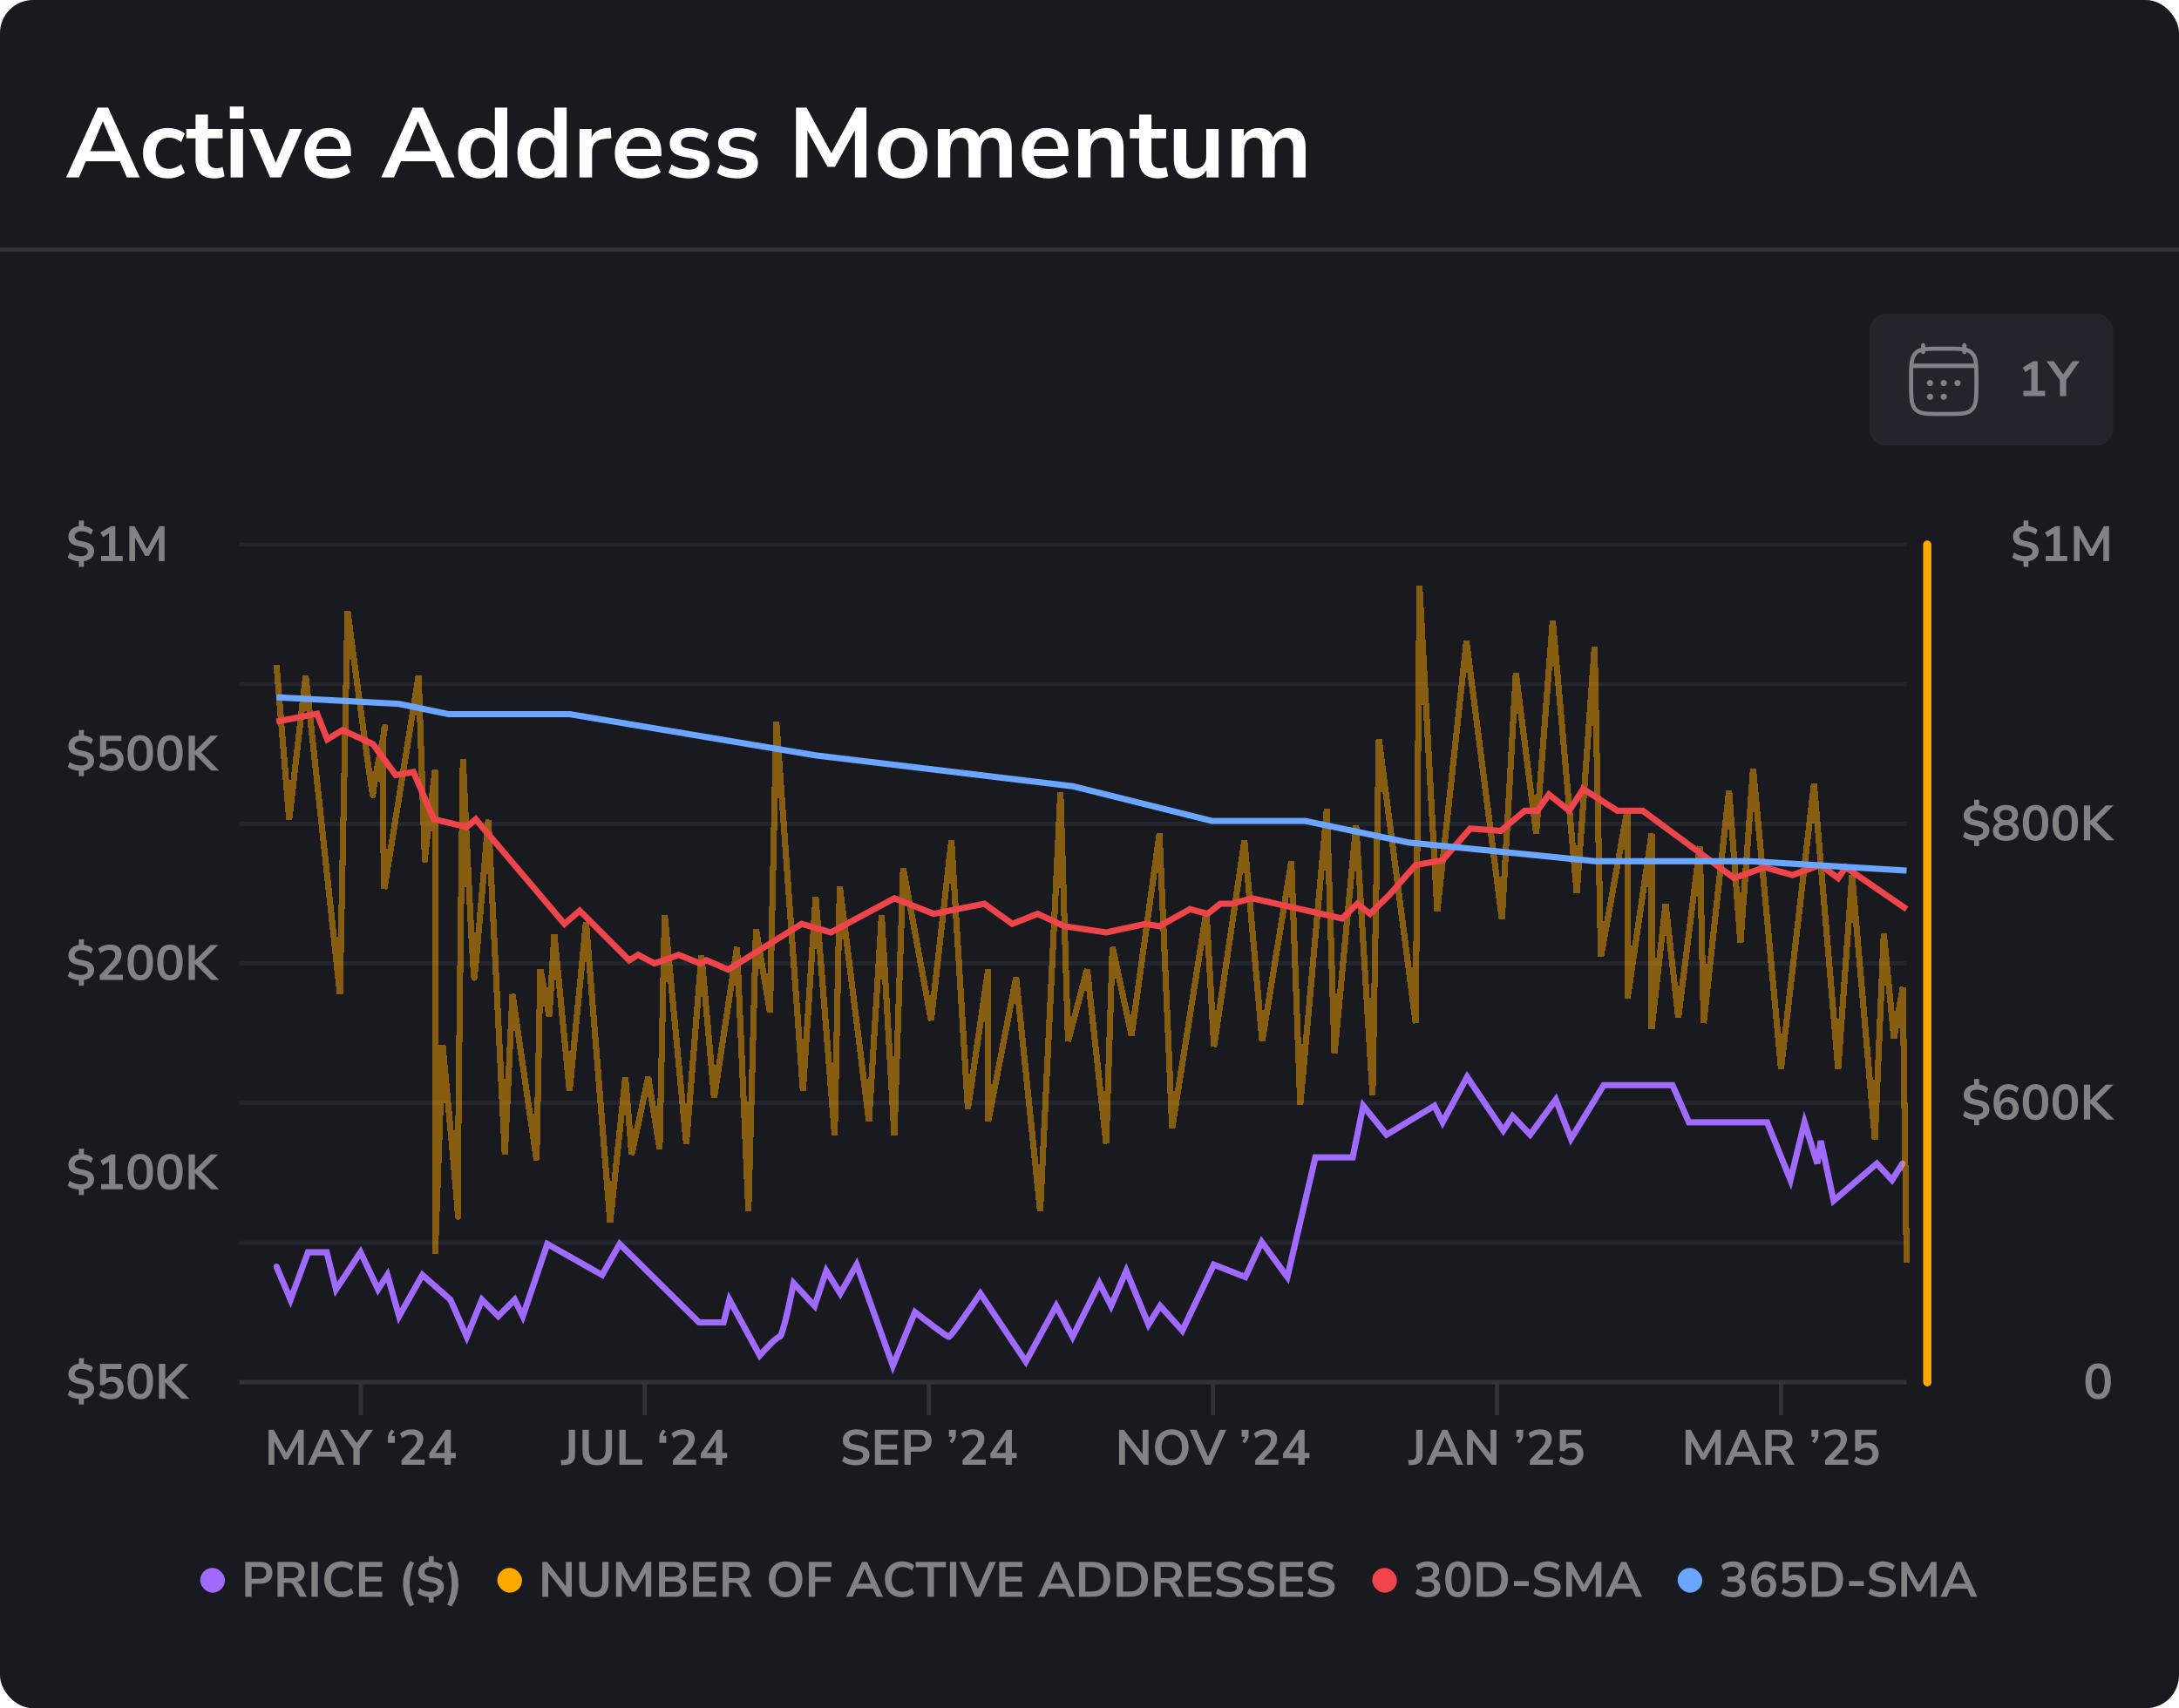 <svg width="528" height="414" viewBox="0 0 528 414" fill="none" xmlns="http://www.w3.org/2000/svg">
<rect width="528" height="414" rx="8" fill="#181A20"/>
<path d="M16.024 43L23.68 26.08H26.2L33.856 43H30.736L28.696 38.248L29.992 39.088H19.864L21.16 38.248L19.144 43H16.024ZM24.904 29.416L21.544 37.408L20.92 36.64H28.936L28.336 37.408L24.952 29.416H24.904ZM40.726 43.24C39.494 43.24 38.422 42.992 37.51 42.496C36.598 41.984 35.894 41.264 35.398 40.336C34.902 39.408 34.654 38.32 34.654 37.072C34.654 35.824 34.902 34.752 35.398 33.856C35.894 32.944 36.598 32.248 37.51 31.768C38.422 31.272 39.494 31.024 40.726 31.024C41.478 31.024 42.222 31.144 42.958 31.384C43.694 31.624 44.302 31.96 44.782 32.392L43.894 34.48C43.478 34.112 43.006 33.832 42.478 33.64C41.966 33.448 41.47 33.352 40.99 33.352C39.95 33.352 39.142 33.68 38.566 34.336C38.006 34.976 37.726 35.896 37.726 37.096C37.726 38.28 38.006 39.216 38.566 39.904C39.142 40.576 39.95 40.912 40.99 40.912C41.454 40.912 41.95 40.816 42.478 40.624C43.006 40.432 43.478 40.144 43.894 39.76L44.782 41.872C44.302 42.288 43.686 42.624 42.934 42.88C42.198 43.12 41.462 43.24 40.726 43.24ZM52.045 43.24C50.477 43.24 49.309 42.848 48.541 42.064C47.773 41.28 47.389 40.136 47.389 38.632V33.52H45.133V31.264H47.389V27.76H50.389V31.264H53.941V33.52H50.389V38.464C50.389 39.232 50.557 39.808 50.893 40.192C51.229 40.576 51.773 40.768 52.525 40.768C52.749 40.768 52.981 40.744 53.221 40.696C53.461 40.632 53.709 40.568 53.965 40.504L54.421 42.712C54.133 42.872 53.765 43 53.317 43.096C52.885 43.192 52.461 43.24 52.045 43.24ZM55.688 28.744V25.816H59.048V28.744H55.688ZM55.88 43V31.264H58.88V43H55.88ZM65.454 43L60.365 31.264H63.557L67.181 40.36H66.462L70.206 31.264H73.206L68.046 43H65.454ZM80.203 43.24C78.875 43.24 77.731 42.992 76.771 42.496C75.811 42 75.067 41.296 74.539 40.384C74.027 39.472 73.771 38.392 73.771 37.144C73.771 35.928 74.019 34.864 74.515 33.952C75.027 33.04 75.723 32.328 76.603 31.816C77.499 31.288 78.515 31.024 79.651 31.024C80.771 31.024 81.731 31.264 82.531 31.744C83.331 32.224 83.947 32.904 84.379 33.784C84.827 34.664 85.051 35.712 85.051 36.928V37.816H76.195V36.088H82.939L82.555 36.448C82.555 35.36 82.315 34.528 81.835 33.952C81.355 33.36 80.667 33.064 79.771 33.064C79.099 33.064 78.523 33.224 78.043 33.544C77.579 33.848 77.219 34.288 76.963 34.864C76.723 35.424 76.603 36.096 76.603 36.88V37.048C76.603 37.928 76.739 38.656 77.011 39.232C77.283 39.808 77.691 40.24 78.235 40.528C78.779 40.816 79.451 40.96 80.251 40.96C80.907 40.96 81.563 40.864 82.219 40.672C82.875 40.464 83.475 40.144 84.019 39.712L84.859 41.728C84.299 42.192 83.595 42.56 82.747 42.832C81.899 43.104 81.051 43.24 80.203 43.24ZM92.36 43L100.016 26.08H102.536L110.192 43H107.072L105.032 38.248L106.328 39.088H96.2L97.496 38.248L95.48 43H92.36ZM101.24 29.416L97.88 37.408L97.256 36.64H105.272L104.672 37.408L101.288 29.416H101.24ZM116.15 43.24C115.126 43.24 114.222 42.992 113.438 42.496C112.67 42 112.07 41.296 111.638 40.384C111.206 39.456 110.99 38.368 110.99 37.12C110.99 35.856 111.206 34.776 111.638 33.88C112.07 32.968 112.67 32.264 113.438 31.768C114.222 31.272 115.126 31.024 116.15 31.024C117.126 31.024 117.974 31.264 118.694 31.744C119.43 32.224 119.926 32.856 120.182 33.64H119.918V26.08H122.918V43H119.99V40.504H120.206C119.966 41.336 119.478 42 118.742 42.496C118.006 42.992 117.142 43.24 116.15 43.24ZM116.99 40.96C117.886 40.96 118.606 40.64 119.15 40C119.694 39.344 119.966 38.384 119.966 37.12C119.966 35.84 119.694 34.888 119.15 34.264C118.606 33.624 117.886 33.304 116.99 33.304C116.094 33.304 115.374 33.624 114.83 34.264C114.286 34.888 114.014 35.84 114.014 37.12C114.014 38.384 114.286 39.344 114.83 40C115.374 40.64 116.094 40.96 116.99 40.96ZM130.541 43.24C129.517 43.24 128.613 42.992 127.829 42.496C127.061 42 126.461 41.296 126.029 40.384C125.597 39.456 125.381 38.368 125.381 37.12C125.381 35.856 125.597 34.776 126.029 33.88C126.461 32.968 127.061 32.264 127.829 31.768C128.613 31.272 129.517 31.024 130.541 31.024C131.517 31.024 132.365 31.264 133.085 31.744C133.821 32.224 134.317 32.856 134.573 33.64H134.309V26.08H137.309V43H134.381V40.504H134.597C134.357 41.336 133.869 42 133.133 42.496C132.397 42.992 131.533 43.24 130.541 43.24ZM131.381 40.96C132.277 40.96 132.997 40.64 133.541 40C134.085 39.344 134.357 38.384 134.357 37.12C134.357 35.84 134.085 34.888 133.541 34.264C132.997 33.624 132.277 33.304 131.381 33.304C130.485 33.304 129.765 33.624 129.221 34.264C128.677 34.888 128.405 35.84 128.405 37.12C128.405 38.384 128.677 39.344 129.221 40C129.765 40.64 130.485 40.96 131.381 40.96ZM140.419 43V31.264H143.347V34.096H143.107C143.331 33.136 143.771 32.408 144.427 31.912C145.083 31.4 145.955 31.104 147.043 31.024L147.955 30.952L148.147 33.496L146.419 33.664C145.443 33.76 144.707 34.064 144.211 34.576C143.715 35.072 143.467 35.776 143.467 36.688V43H140.419ZM155.414 43.24C154.086 43.24 152.942 42.992 151.982 42.496C151.022 42 150.278 41.296 149.75 40.384C149.238 39.472 148.982 38.392 148.982 37.144C148.982 35.928 149.23 34.864 149.726 33.952C150.238 33.04 150.934 32.328 151.814 31.816C152.71 31.288 153.726 31.024 154.862 31.024C155.982 31.024 156.942 31.264 157.742 31.744C158.542 32.224 159.158 32.904 159.59 33.784C160.038 34.664 160.262 35.712 160.262 36.928V37.816H151.406V36.088H158.15L157.766 36.448C157.766 35.36 157.526 34.528 157.046 33.952C156.566 33.36 155.878 33.064 154.982 33.064C154.31 33.064 153.734 33.224 153.254 33.544C152.79 33.848 152.43 34.288 152.174 34.864C151.934 35.424 151.814 36.096 151.814 36.88V37.048C151.814 37.928 151.95 38.656 152.222 39.232C152.494 39.808 152.902 40.24 153.446 40.528C153.99 40.816 154.662 40.96 155.462 40.96C156.118 40.96 156.774 40.864 157.43 40.672C158.086 40.464 158.686 40.144 159.23 39.712L160.07 41.728C159.51 42.192 158.806 42.56 157.958 42.832C157.11 43.104 156.262 43.24 155.414 43.24ZM166.934 43.24C166.278 43.24 165.638 43.184 165.014 43.072C164.406 42.96 163.846 42.808 163.334 42.616C162.822 42.408 162.374 42.152 161.99 41.848L162.758 39.88C163.158 40.136 163.59 40.36 164.054 40.552C164.518 40.744 164.998 40.888 165.494 40.984C165.99 41.08 166.478 41.128 166.958 41.128C167.726 41.128 168.294 41 168.662 40.744C169.046 40.472 169.238 40.12 169.238 39.688C169.238 39.32 169.11 39.04 168.854 38.848C168.614 38.64 168.246 38.488 167.75 38.392L165.35 37.936C164.358 37.744 163.598 37.384 163.07 36.856C162.558 36.312 162.302 35.616 162.302 34.768C162.302 34 162.51 33.336 162.926 32.776C163.358 32.216 163.95 31.784 164.702 31.48C165.454 31.176 166.318 31.024 167.294 31.024C167.854 31.024 168.398 31.08 168.926 31.192C169.454 31.288 169.95 31.44 170.414 31.648C170.894 31.84 171.31 32.096 171.662 32.416L170.846 34.384C170.542 34.128 170.19 33.912 169.79 33.736C169.39 33.544 168.974 33.4 168.542 33.304C168.126 33.192 167.718 33.136 167.318 33.136C166.534 33.136 165.95 33.272 165.566 33.544C165.198 33.816 165.014 34.176 165.014 34.624C165.014 34.96 165.126 35.24 165.35 35.464C165.574 35.688 165.918 35.84 166.382 35.92L168.782 36.376C169.822 36.568 170.606 36.92 171.134 37.432C171.678 37.944 171.95 38.632 171.95 39.496C171.95 40.28 171.742 40.952 171.326 41.512C170.91 42.072 170.326 42.504 169.574 42.808C168.822 43.096 167.942 43.24 166.934 43.24ZM178.653 43.24C177.997 43.24 177.357 43.184 176.733 43.072C176.125 42.96 175.565 42.808 175.053 42.616C174.541 42.408 174.093 42.152 173.709 41.848L174.477 39.88C174.877 40.136 175.309 40.36 175.773 40.552C176.237 40.744 176.717 40.888 177.213 40.984C177.709 41.08 178.197 41.128 178.677 41.128C179.445 41.128 180.013 41 180.381 40.744C180.765 40.472 180.957 40.12 180.957 39.688C180.957 39.32 180.829 39.04 180.573 38.848C180.333 38.64 179.965 38.488 179.469 38.392L177.069 37.936C176.077 37.744 175.317 37.384 174.789 36.856C174.277 36.312 174.021 35.616 174.021 34.768C174.021 34 174.229 33.336 174.645 32.776C175.077 32.216 175.669 31.784 176.421 31.48C177.173 31.176 178.037 31.024 179.013 31.024C179.573 31.024 180.117 31.08 180.645 31.192C181.173 31.288 181.669 31.44 182.133 31.648C182.613 31.84 183.029 32.096 183.381 32.416L182.565 34.384C182.261 34.128 181.909 33.912 181.509 33.736C181.109 33.544 180.693 33.4 180.261 33.304C179.845 33.192 179.437 33.136 179.037 33.136C178.253 33.136 177.669 33.272 177.285 33.544C176.917 33.816 176.733 34.176 176.733 34.624C176.733 34.96 176.845 35.24 177.069 35.464C177.293 35.688 177.637 35.84 178.101 35.92L180.501 36.376C181.541 36.568 182.325 36.92 182.853 37.432C183.397 37.944 183.669 38.632 183.669 39.496C183.669 40.28 183.461 40.952 183.045 41.512C182.629 42.072 182.045 42.504 181.293 42.808C180.541 43.096 179.661 43.24 178.653 43.24ZM192.88 43V26.08H195.448L201.832 37.864H201.064L207.424 26.08H209.944V43H207.16V30.64H207.688L202.312 40.432H200.512L195.088 30.616H195.664V43H192.88ZM218.732 43.24C217.516 43.24 216.46 42.992 215.564 42.496C214.668 42 213.972 41.296 213.476 40.384C212.98 39.456 212.732 38.368 212.732 37.12C212.732 35.872 212.98 34.792 213.476 33.88C213.972 32.968 214.668 32.264 215.564 31.768C216.46 31.272 217.516 31.024 218.732 31.024C219.948 31.024 221.004 31.272 221.9 31.768C222.796 32.264 223.492 32.968 223.988 33.88C224.484 34.792 224.732 35.872 224.732 37.12C224.732 38.368 224.484 39.456 223.988 40.384C223.492 41.296 222.796 42 221.9 42.496C221.004 42.992 219.948 43.24 218.732 43.24ZM218.732 40.96C219.628 40.96 220.348 40.64 220.892 40C221.436 39.344 221.708 38.384 221.708 37.12C221.708 35.84 221.436 34.888 220.892 34.264C220.348 33.624 219.628 33.304 218.732 33.304C217.836 33.304 217.116 33.624 216.572 34.264C216.028 34.888 215.756 35.84 215.756 37.12C215.756 38.384 216.028 39.344 216.572 40C217.116 40.64 217.836 40.96 218.732 40.96ZM227.256 43V31.264H230.184V33.616H229.92C230.128 33.072 230.416 32.608 230.784 32.224C231.152 31.84 231.592 31.544 232.104 31.336C232.616 31.128 233.184 31.024 233.808 31.024C234.752 31.024 235.528 31.248 236.136 31.696C236.744 32.144 237.168 32.832 237.408 33.76H237.072C237.392 32.912 237.92 32.248 238.656 31.768C239.392 31.272 240.24 31.024 241.2 31.024C242.096 31.024 242.832 31.2 243.408 31.552C244 31.904 244.44 32.44 244.728 33.16C245.016 33.864 245.16 34.76 245.16 35.848V43H242.16V35.968C242.16 35.072 242.008 34.416 241.704 34C241.416 33.584 240.92 33.376 240.216 33.376C239.704 33.376 239.256 33.504 238.872 33.76C238.488 34 238.192 34.352 237.984 34.816C237.792 35.28 237.696 35.84 237.696 36.496V43H234.696V35.968C234.696 35.072 234.544 34.416 234.24 34C233.952 33.584 233.464 33.376 232.776 33.376C232.248 33.376 231.792 33.504 231.408 33.76C231.04 34 230.752 34.352 230.544 34.816C230.352 35.28 230.256 35.84 230.256 36.496V43H227.256ZM254.039 43.24C252.711 43.24 251.567 42.992 250.607 42.496C249.647 42 248.903 41.296 248.375 40.384C247.863 39.472 247.607 38.392 247.607 37.144C247.607 35.928 247.855 34.864 248.351 33.952C248.863 33.04 249.559 32.328 250.439 31.816C251.335 31.288 252.351 31.024 253.487 31.024C254.607 31.024 255.567 31.264 256.367 31.744C257.167 32.224 257.783 32.904 258.215 33.784C258.663 34.664 258.887 35.712 258.887 36.928V37.816H250.031V36.088H256.775L256.391 36.448C256.391 35.36 256.151 34.528 255.671 33.952C255.191 33.36 254.503 33.064 253.607 33.064C252.935 33.064 252.359 33.224 251.879 33.544C251.415 33.848 251.055 34.288 250.799 34.864C250.559 35.424 250.439 36.096 250.439 36.88V37.048C250.439 37.928 250.575 38.656 250.847 39.232C251.119 39.808 251.527 40.24 252.071 40.528C252.615 40.816 253.287 40.96 254.087 40.96C254.743 40.96 255.399 40.864 256.055 40.672C256.711 40.464 257.311 40.144 257.855 39.712L258.695 41.728C258.135 42.192 257.431 42.56 256.583 42.832C255.735 43.104 254.887 43.24 254.039 43.24ZM261.263 43V31.264H264.191V33.616H263.927C264.279 32.768 264.823 32.128 265.559 31.696C266.311 31.248 267.159 31.024 268.103 31.024C269.047 31.024 269.823 31.2 270.431 31.552C271.039 31.904 271.495 32.44 271.799 33.16C272.103 33.864 272.255 34.76 272.255 35.848V43H269.255V35.992C269.255 35.384 269.175 34.888 269.015 34.504C268.871 34.12 268.639 33.84 268.319 33.664C268.015 33.472 267.623 33.376 267.143 33.376C266.567 33.376 266.063 33.504 265.631 33.76C265.199 34 264.863 34.352 264.623 34.816C264.383 35.264 264.263 35.792 264.263 36.4V43H261.263ZM280.678 43.24C279.11 43.24 277.942 42.848 277.174 42.064C276.406 41.28 276.022 40.136 276.022 38.632V33.52H273.766V31.264H276.022V27.76H279.022V31.264H282.574V33.52H279.022V38.464C279.022 39.232 279.19 39.808 279.526 40.192C279.862 40.576 280.406 40.768 281.158 40.768C281.382 40.768 281.614 40.744 281.854 40.696C282.094 40.632 282.342 40.568 282.598 40.504L283.054 42.712C282.766 42.872 282.398 43 281.95 43.096C281.518 43.192 281.094 43.24 280.678 43.24ZM288.761 43.24C287.785 43.24 286.977 43.064 286.337 42.712C285.697 42.344 285.217 41.8 284.897 41.08C284.593 40.36 284.441 39.464 284.441 38.392V31.264H287.441V38.44C287.441 38.984 287.513 39.44 287.657 39.808C287.817 40.176 288.049 40.448 288.353 40.624C288.673 40.8 289.073 40.888 289.553 40.888C290.097 40.888 290.569 40.768 290.969 40.528C291.385 40.272 291.705 39.92 291.929 39.472C292.169 39.008 292.289 38.472 292.289 37.864V31.264H295.289V43H292.361V40.552H292.697C292.361 41.416 291.849 42.08 291.161 42.544C290.489 43.008 289.689 43.24 288.761 43.24ZM298.46 43V31.264H301.388V33.616H301.124C301.332 33.072 301.62 32.608 301.988 32.224C302.356 31.84 302.796 31.544 303.308 31.336C303.82 31.128 304.388 31.024 305.012 31.024C305.956 31.024 306.732 31.248 307.34 31.696C307.948 32.144 308.372 32.832 308.612 33.76H308.276C308.596 32.912 309.124 32.248 309.86 31.768C310.596 31.272 311.444 31.024 312.404 31.024C313.3 31.024 314.036 31.2 314.612 31.552C315.204 31.904 315.644 32.44 315.932 33.16C316.22 33.864 316.364 34.76 316.364 35.848V43H313.364V35.968C313.364 35.072 313.212 34.416 312.908 34C312.62 33.584 312.124 33.376 311.42 33.376C310.908 33.376 310.46 33.504 310.076 33.76C309.692 34 309.396 34.352 309.188 34.816C308.996 35.28 308.9 35.84 308.9 36.496V43H305.9V35.968C305.9 35.072 305.748 34.416 305.444 34C305.156 33.584 304.668 33.376 303.98 33.376C303.452 33.376 302.996 33.504 302.612 33.76C302.244 34 301.956 34.352 301.748 34.816C301.556 35.28 301.46 35.84 301.46 36.496V43H298.46Z" fill="white"/>
<rect y="60" width="528" height="1" fill="#313338"/>
<rect x="453" y="76" width="59" height="32" rx="4" fill="#23252D"/>
<path d="M476 83.666V85.333M466 83.666V85.333" stroke="#808283" stroke-linecap="round" stroke-linejoin="round"/>
<path d="M470.998 92.834H471.005M470.998 96.167H471.005M474.327 92.834H474.335M467.668 92.834H467.675M467.668 96.167H467.675" stroke="#808283" stroke-width="1.5" stroke-linecap="round" stroke-linejoin="round"/>
<path d="M463.918 88.666H478.085" stroke="#808283" stroke-linecap="round" stroke-linejoin="round"/>
<path d="M463.082 92.203C463.082 88.572 463.082 86.756 464.125 85.628C465.169 84.5 466.848 84.5 470.207 84.5H471.79C475.149 84.5 476.829 84.5 477.872 85.628C478.915 86.756 478.915 88.572 478.915 92.203V92.631C478.915 96.262 478.915 98.077 477.872 99.205C476.829 100.333 475.149 100.333 471.79 100.333H470.207C466.848 100.333 465.169 100.333 464.125 99.205C463.082 98.077 463.082 96.262 463.082 92.631V92.203Z" stroke="#808283" stroke-linecap="round" stroke-linejoin="round"/>
<path d="M463.5 88.666H478.5" stroke="#808283" stroke-linecap="round" stroke-linejoin="round"/>
<path d="M490.308 96V94.728H492.216V88.836H492.96L490.74 90.18L490.14 89.052L492.66 87.54H493.752V94.728H495.54V96H490.308ZM499.135 96V91.644L499.459 92.568L495.883 87.54H497.671L500.095 90.984H499.759L502.195 87.54H503.911L500.359 92.568L500.671 91.644V96H499.135Z" fill="#808283"/>
<rect x="48.5" y="380" width="6" height="6" rx="3" fill="#A06AFF"/>
<path d="M59.424 387V378.54H63.096C63.72 378.54 64.248 378.644 64.68 378.852C65.112 379.06 65.44 379.36 65.664 379.752C65.888 380.144 66 380.62 66 381.18C66 381.732 65.888 382.208 65.664 382.608C65.44 383 65.112 383.304 64.68 383.52C64.248 383.728 63.72 383.832 63.096 383.832H60.96V387H59.424ZM60.96 382.62H62.856C63.4 382.62 63.812 382.5 64.092 382.26C64.372 382.012 64.512 381.652 64.512 381.18C64.512 380.708 64.372 380.352 64.092 380.112C63.812 379.872 63.4 379.752 62.856 379.752H60.96V382.62ZM67.252 387V378.54H70.924C71.852 378.54 72.568 378.764 73.072 379.212C73.576 379.652 73.828 380.272 73.828 381.072C73.828 381.592 73.712 382.04 73.48 382.416C73.256 382.792 72.928 383.08 72.496 383.28C72.064 383.48 71.54 383.58 70.924 383.58L71.032 383.4H71.428C71.756 383.4 72.04 383.48 72.28 383.64C72.528 383.8 72.744 384.052 72.928 384.396L74.344 387H72.652L71.188 384.3C71.092 384.124 70.984 383.988 70.864 383.892C70.744 383.788 70.608 383.716 70.456 383.676C70.304 383.636 70.128 383.616 69.928 383.616H68.788V387H67.252ZM68.788 382.476H70.66C71.212 382.476 71.628 382.364 71.908 382.14C72.196 381.908 72.34 381.564 72.34 381.108C72.34 380.66 72.196 380.324 71.908 380.1C71.628 379.868 71.212 379.752 70.66 379.752H68.788V382.476ZM75.479 387V378.54H77.015V387H75.479ZM82.79 387.12C81.91 387.12 81.154 386.944 80.522 386.592C79.898 386.232 79.418 385.728 79.082 385.08C78.746 384.424 78.578 383.652 78.578 382.764C78.578 381.876 78.746 381.108 79.082 380.46C79.418 379.812 79.898 379.312 80.522 378.96C81.154 378.6 81.91 378.42 82.79 378.42C83.358 378.42 83.894 378.508 84.398 378.684C84.91 378.86 85.33 379.112 85.658 379.44L85.154 380.664C84.794 380.36 84.426 380.14 84.05 380.004C83.674 379.86 83.27 379.788 82.838 379.788C81.982 379.788 81.33 380.048 80.882 380.568C80.434 381.08 80.21 381.812 80.21 382.764C80.21 383.716 80.434 384.452 80.882 384.972C81.33 385.492 81.982 385.752 82.838 385.752C83.27 385.752 83.674 385.684 84.05 385.548C84.426 385.404 84.794 385.18 85.154 384.876L85.658 386.1C85.33 386.42 84.91 386.672 84.398 386.856C83.894 387.032 83.358 387.12 82.79 387.12ZM86.998 387V378.54H92.626V379.764H88.474V382.092H92.362V383.316H88.474V385.776H92.626V387H86.998ZM99.325 389.34C98.733 388.46 98.309 387.564 98.053 386.652C97.797 385.732 97.669 384.796 97.669 383.844C97.669 382.884 97.797 381.948 98.053 381.036C98.309 380.124 98.733 379.228 99.325 378.348L100.345 378.756C100.097 379.364 99.893 379.948 99.733 380.508C99.573 381.06 99.457 381.608 99.385 382.152C99.313 382.696 99.277 383.26 99.277 383.844C99.277 384.42 99.313 384.984 99.385 385.536C99.457 386.08 99.573 386.628 99.733 387.18C99.893 387.732 100.097 388.316 100.345 388.932L99.325 389.34ZM103.89 388.38V386.808L104.166 387.072C103.582 387.056 103.03 386.968 102.51 386.808C101.998 386.64 101.554 386.408 101.178 386.112L101.646 384.9C101.894 385.084 102.158 385.244 102.438 385.38C102.726 385.508 103.026 385.608 103.338 385.68C103.658 385.744 103.998 385.776 104.358 385.776C104.942 385.776 105.37 385.672 105.642 385.464C105.914 385.256 106.05 384.996 106.05 384.684C106.05 384.404 105.958 384.18 105.774 384.012C105.59 383.844 105.262 383.708 104.79 383.604L103.518 383.328C102.798 383.168 102.254 382.904 101.886 382.536C101.526 382.16 101.346 381.664 101.346 381.048C101.346 380.576 101.462 380.156 101.694 379.788C101.926 379.412 102.25 379.112 102.666 378.888C103.082 378.664 103.57 378.532 104.13 378.492L103.89 378.672V377.16H105.09V378.672L104.838 378.48C105.294 378.504 105.742 378.596 106.182 378.756C106.63 378.916 107.002 379.148 107.298 379.452L106.842 380.604C106.538 380.324 106.19 380.116 105.798 379.98C105.406 379.836 104.978 379.764 104.514 379.764C104.018 379.764 103.618 379.88 103.314 380.112C103.018 380.336 102.87 380.632 102.87 381C102.87 381.272 102.962 381.492 103.146 381.66C103.33 381.828 103.626 381.956 104.034 382.044L105.306 382.32C106.074 382.488 106.642 382.756 107.01 383.124C107.386 383.484 107.574 383.964 107.574 384.564C107.574 385.028 107.458 385.44 107.226 385.8C106.994 386.152 106.674 386.436 106.266 386.652C105.866 386.86 105.398 386.992 104.862 387.048L105.09 386.796V388.38H103.89ZM109.405 389.34L108.385 388.932C108.633 388.308 108.833 387.716 108.985 387.156C109.145 386.604 109.261 386.06 109.333 385.524C109.413 384.98 109.453 384.42 109.453 383.844C109.453 383.268 109.413 382.712 109.333 382.176C109.261 381.632 109.145 381.08 108.985 380.52C108.833 379.96 108.633 379.372 108.385 378.756L109.405 378.348C109.997 379.228 110.421 380.128 110.677 381.048C110.933 381.96 111.061 382.892 111.061 383.844C111.061 384.796 110.933 385.732 110.677 386.652C110.421 387.564 109.997 388.46 109.405 389.34Z" fill="#808283"/>
<rect x="120.5" y="380" width="6" height="6" rx="3" fill="#FFA800"/>
<path d="M131.424 387V378.54H132.576L137.436 384.852H137.124V378.54H138.552V387H137.412L132.552 380.676H132.852V387H131.424ZM143.917 387.12C142.757 387.12 141.869 386.82 141.253 386.22C140.645 385.612 140.341 384.716 140.341 383.532V378.54H141.877V383.52C141.877 384.28 142.049 384.852 142.393 385.236C142.745 385.612 143.253 385.8 143.917 385.8C144.581 385.8 145.085 385.612 145.429 385.236C145.773 384.852 145.945 384.28 145.945 383.52V378.54H147.469V383.532C147.469 384.716 147.169 385.612 146.569 386.22C145.969 386.82 145.085 387.12 143.917 387.12ZM149.284 387V378.54H150.568L153.76 384.432H153.376L156.556 378.54H157.816V387H156.424V380.82H156.688L154 385.716H153.1L150.388 380.808H150.676V387H149.284ZM159.678 387V378.54H163.374C164.262 378.54 164.95 378.736 165.438 379.128C165.926 379.512 166.17 380.048 166.17 380.736C166.17 381.248 166.022 381.68 165.726 382.032C165.43 382.384 165.026 382.62 164.514 382.74V382.56C164.906 382.616 165.242 382.736 165.522 382.92C165.802 383.104 166.014 383.34 166.158 383.628C166.31 383.916 166.386 384.252 166.386 384.636C166.386 385.132 166.27 385.56 166.038 385.92C165.814 386.272 165.486 386.54 165.054 386.724C164.622 386.908 164.106 387 163.506 387H159.678ZM161.154 385.836H163.314C163.53 385.836 163.722 385.82 163.89 385.788C164.066 385.756 164.214 385.708 164.334 385.644C164.462 385.572 164.566 385.484 164.646 385.38C164.734 385.276 164.798 385.156 164.838 385.02C164.878 384.884 164.898 384.732 164.898 384.564C164.898 384.388 164.878 384.232 164.838 384.096C164.798 383.96 164.734 383.844 164.646 383.748C164.566 383.644 164.462 383.56 164.334 383.496C164.214 383.424 164.066 383.372 163.89 383.34C163.722 383.308 163.53 383.292 163.314 383.292H161.154V385.836ZM161.154 382.128H163.11C163.638 382.128 164.03 382.028 164.286 381.828C164.55 381.62 164.682 381.316 164.682 380.916C164.682 380.516 164.55 380.216 164.286 380.016C164.03 379.808 163.638 379.704 163.11 379.704H161.154V382.128ZM167.94 387V378.54H173.568V379.764H169.416V382.092H173.304V383.316H169.416V385.776H173.568V387H167.94ZM175.1 387V378.54H178.772C179.7 378.54 180.416 378.764 180.92 379.212C181.424 379.652 181.676 380.272 181.676 381.072C181.676 381.592 181.56 382.04 181.328 382.416C181.104 382.792 180.776 383.08 180.344 383.28C179.912 383.48 179.388 383.58 178.772 383.58L178.88 383.4H179.276C179.604 383.4 179.888 383.48 180.128 383.64C180.376 383.8 180.592 384.052 180.776 384.396L182.192 387H180.5L179.036 384.3C178.94 384.124 178.832 383.988 178.712 383.892C178.592 383.788 178.456 383.716 178.304 383.676C178.152 383.636 177.976 383.616 177.776 383.616H176.636V387H175.1ZM176.636 382.476H178.508C179.06 382.476 179.476 382.364 179.756 382.14C180.044 381.908 180.188 381.564 180.188 381.108C180.188 380.66 180.044 380.324 179.756 380.1C179.476 379.868 179.06 379.752 178.508 379.752H176.636V382.476ZM190.353 387.12C189.737 387.12 189.177 387.02 188.673 386.82C188.177 386.612 187.749 386.316 187.389 385.932C187.037 385.548 186.765 385.088 186.573 384.552C186.381 384.016 186.285 383.42 186.285 382.764C186.285 382.1 186.381 381.504 186.573 380.976C186.765 380.44 187.037 379.984 187.389 379.608C187.749 379.224 188.177 378.932 188.673 378.732C189.177 378.524 189.737 378.42 190.353 378.42C190.969 378.42 191.525 378.524 192.021 378.732C192.525 378.932 192.953 379.22 193.305 379.596C193.665 379.972 193.941 380.428 194.133 380.964C194.325 381.492 194.421 382.088 194.421 382.752C194.421 383.416 194.325 384.016 194.133 384.552C193.941 385.088 193.665 385.548 193.305 385.932C192.953 386.316 192.525 386.612 192.021 386.82C191.525 387.02 190.969 387.12 190.353 387.12ZM190.353 385.8C190.873 385.8 191.313 385.68 191.673 385.44C192.041 385.2 192.321 384.852 192.513 384.396C192.713 383.94 192.813 383.396 192.813 382.764C192.813 382.124 192.717 381.58 192.525 381.132C192.333 380.676 192.053 380.332 191.685 380.1C191.317 379.86 190.873 379.74 190.353 379.74C189.841 379.74 189.401 379.86 189.033 380.1C188.665 380.332 188.381 380.676 188.181 381.132C187.989 381.58 187.893 382.124 187.893 382.764C187.893 383.396 187.989 383.94 188.181 384.396C188.381 384.852 188.665 385.2 189.033 385.44C189.401 385.68 189.841 385.8 190.353 385.8ZM195.983 387V378.54H201.515V379.764H197.519V382.152H201.263V383.376H197.519V387H195.983ZM205.043 387L208.871 378.54H210.131L213.959 387H212.399L211.379 384.624L212.027 385.044H206.963L207.611 384.624L206.603 387H205.043ZM209.483 380.208L207.803 384.204L207.491 383.82H211.499L211.199 384.204L209.507 380.208H209.483ZM218.645 387.12C217.765 387.12 217.009 386.944 216.377 386.592C215.753 386.232 215.273 385.728 214.937 385.08C214.601 384.424 214.433 383.652 214.433 382.764C214.433 381.876 214.601 381.108 214.937 380.46C215.273 379.812 215.753 379.312 216.377 378.96C217.009 378.6 217.765 378.42 218.645 378.42C219.213 378.42 219.749 378.508 220.253 378.684C220.765 378.86 221.185 379.112 221.513 379.44L221.009 380.664C220.649 380.36 220.281 380.14 219.905 380.004C219.529 379.86 219.125 379.788 218.693 379.788C217.837 379.788 217.185 380.048 216.737 380.568C216.289 381.08 216.065 381.812 216.065 382.764C216.065 383.716 216.289 384.452 216.737 384.972C217.185 385.492 217.837 385.752 218.693 385.752C219.125 385.752 219.529 385.684 219.905 385.548C220.281 385.404 220.649 385.18 221.009 384.876L221.513 386.1C221.185 386.42 220.765 386.672 220.253 386.856C219.749 387.032 219.213 387.12 218.645 387.12ZM224.777 387V379.824H221.873V378.54H229.217V379.824H226.313V387H224.777ZM230.19 387V378.54H231.726V387H230.19ZM236.277 387L232.509 378.54H234.153L237.213 385.632H236.697L239.745 378.54H241.329L237.561 387H236.277ZM242.119 387V378.54H247.747V379.764H243.595V382.092H247.483V383.316H243.595V385.776H247.747V387H242.119ZM251.602 387L255.43 378.54H256.69L260.518 387H258.958L257.938 384.624L258.586 385.044H253.522L254.17 384.624L253.162 387H251.602ZM256.042 380.208L254.362 384.204L254.05 383.82H258.058L257.758 384.204L256.066 380.208H256.042ZM261.444 387V378.54H264.588C265.532 378.54 266.332 378.704 266.988 379.032C267.652 379.36 268.156 379.84 268.5 380.472C268.852 381.096 269.028 381.86 269.028 382.764C269.028 383.668 268.852 384.436 268.5 385.068C268.156 385.7 267.652 386.18 266.988 386.508C266.332 386.836 265.532 387 264.588 387H261.444ZM262.98 385.728H264.492C265.476 385.728 266.208 385.484 266.688 384.996C267.176 384.5 267.42 383.756 267.42 382.764C267.42 381.772 267.176 381.032 266.688 380.544C266.2 380.056 265.468 379.812 264.492 379.812H262.98V385.728ZM270.584 387V378.54H273.728C274.672 378.54 275.472 378.704 276.128 379.032C276.792 379.36 277.296 379.84 277.64 380.472C277.992 381.096 278.168 381.86 278.168 382.764C278.168 383.668 277.992 384.436 277.64 385.068C277.296 385.7 276.792 386.18 276.128 386.508C275.472 386.836 274.672 387 273.728 387H270.584ZM272.12 385.728H273.632C274.616 385.728 275.348 385.484 275.828 384.996C276.316 384.5 276.56 383.756 276.56 382.764C276.56 381.772 276.316 381.032 275.828 380.544C275.34 380.056 274.608 379.812 273.632 379.812H272.12V385.728ZM279.725 387V378.54H283.397C284.325 378.54 285.041 378.764 285.545 379.212C286.049 379.652 286.301 380.272 286.301 381.072C286.301 381.592 286.185 382.04 285.953 382.416C285.729 382.792 285.401 383.08 284.969 383.28C284.537 383.48 284.013 383.58 283.397 383.58L283.505 383.4H283.901C284.229 383.4 284.513 383.48 284.753 383.64C285.001 383.8 285.217 384.052 285.401 384.396L286.817 387H285.125L283.661 384.3C283.565 384.124 283.457 383.988 283.337 383.892C283.217 383.788 283.081 383.716 282.929 383.676C282.777 383.636 282.601 383.616 282.401 383.616H281.261V387H279.725ZM281.261 382.476H283.133C283.685 382.476 284.101 382.364 284.381 382.14C284.669 381.908 284.813 381.564 284.813 381.108C284.813 380.66 284.669 380.324 284.381 380.1C284.101 379.868 283.685 379.752 283.133 379.752H281.261V382.476ZM287.951 387V378.54H293.579V379.764H289.427V382.092H293.315V383.316H289.427V385.776H293.579V387H287.951ZM297.91 387.12C297.47 387.12 297.046 387.08 296.638 387C296.238 386.928 295.866 386.82 295.522 386.676C295.186 386.532 294.886 386.36 294.622 386.16L295.09 384.948C295.354 385.132 295.63 385.292 295.918 385.428C296.214 385.556 296.526 385.656 296.854 385.728C297.19 385.792 297.542 385.824 297.91 385.824C298.542 385.824 299.002 385.72 299.29 385.512C299.578 385.296 299.722 385.02 299.722 384.684C299.722 384.5 299.678 384.344 299.59 384.216C299.502 384.08 299.358 383.964 299.158 383.868C298.958 383.772 298.694 383.692 298.366 383.628L297.046 383.352C296.286 383.192 295.718 382.924 295.342 382.548C294.974 382.164 294.79 381.66 294.79 381.036C294.79 380.508 294.93 380.048 295.21 379.656C295.49 379.264 295.878 378.96 296.374 378.744C296.87 378.528 297.442 378.42 298.09 378.42C298.474 378.42 298.842 378.46 299.194 378.54C299.554 378.612 299.882 378.724 300.178 378.876C300.482 379.02 300.746 379.196 300.97 379.404L300.502 380.556C300.166 380.276 299.798 380.068 299.398 379.932C298.998 379.788 298.558 379.716 298.078 379.716C297.71 379.716 297.394 379.768 297.13 379.872C296.866 379.976 296.662 380.124 296.518 380.316C296.382 380.5 296.314 380.72 296.314 380.976C296.314 381.264 296.41 381.496 296.602 381.672C296.794 381.84 297.122 381.972 297.586 382.068L298.894 382.344C299.686 382.512 300.274 382.776 300.658 383.136C301.05 383.496 301.246 383.976 301.246 384.576C301.246 385.08 301.11 385.524 300.838 385.908C300.566 386.292 300.178 386.592 299.674 386.808C299.178 387.016 298.59 387.12 297.91 387.12ZM305.481 387.12C305.041 387.12 304.617 387.08 304.209 387C303.809 386.928 303.437 386.82 303.093 386.676C302.757 386.532 302.457 386.36 302.193 386.16L302.661 384.948C302.925 385.132 303.201 385.292 303.489 385.428C303.785 385.556 304.097 385.656 304.425 385.728C304.761 385.792 305.113 385.824 305.481 385.824C306.113 385.824 306.573 385.72 306.861 385.512C307.149 385.296 307.293 385.02 307.293 384.684C307.293 384.5 307.249 384.344 307.161 384.216C307.073 384.08 306.929 383.964 306.729 383.868C306.529 383.772 306.265 383.692 305.937 383.628L304.617 383.352C303.857 383.192 303.289 382.924 302.913 382.548C302.545 382.164 302.361 381.66 302.361 381.036C302.361 380.508 302.501 380.048 302.781 379.656C303.061 379.264 303.449 378.96 303.945 378.744C304.441 378.528 305.013 378.42 305.661 378.42C306.045 378.42 306.413 378.46 306.765 378.54C307.125 378.612 307.453 378.724 307.749 378.876C308.053 379.02 308.317 379.196 308.541 379.404L308.073 380.556C307.737 380.276 307.369 380.068 306.969 379.932C306.569 379.788 306.129 379.716 305.649 379.716C305.281 379.716 304.965 379.768 304.701 379.872C304.437 379.976 304.233 380.124 304.089 380.316C303.953 380.5 303.885 380.72 303.885 380.976C303.885 381.264 303.981 381.496 304.173 381.672C304.365 381.84 304.693 381.972 305.157 382.068L306.465 382.344C307.257 382.512 307.845 382.776 308.229 383.136C308.621 383.496 308.817 383.976 308.817 384.576C308.817 385.08 308.681 385.524 308.409 385.908C308.137 386.292 307.749 386.592 307.245 386.808C306.749 387.016 306.161 387.12 305.481 387.12ZM310.135 387V378.54H315.763V379.764H311.611V382.092H315.499V383.316H311.611V385.776H315.763V387H310.135ZM320.094 387.12C319.654 387.12 319.23 387.08 318.822 387C318.422 386.928 318.05 386.82 317.706 386.676C317.37 386.532 317.07 386.36 316.806 386.16L317.274 384.948C317.538 385.132 317.814 385.292 318.102 385.428C318.398 385.556 318.71 385.656 319.038 385.728C319.374 385.792 319.726 385.824 320.094 385.824C320.726 385.824 321.186 385.72 321.474 385.512C321.762 385.296 321.906 385.02 321.906 384.684C321.906 384.5 321.862 384.344 321.774 384.216C321.686 384.08 321.542 383.964 321.342 383.868C321.142 383.772 320.878 383.692 320.55 383.628L319.23 383.352C318.47 383.192 317.902 382.924 317.526 382.548C317.158 382.164 316.974 381.66 316.974 381.036C316.974 380.508 317.114 380.048 317.394 379.656C317.674 379.264 318.062 378.96 318.558 378.744C319.054 378.528 319.626 378.42 320.274 378.42C320.658 378.42 321.026 378.46 321.378 378.54C321.738 378.612 322.066 378.724 322.362 378.876C322.666 379.02 322.93 379.196 323.154 379.404L322.686 380.556C322.35 380.276 321.982 380.068 321.582 379.932C321.182 379.788 320.742 379.716 320.262 379.716C319.894 379.716 319.578 379.768 319.314 379.872C319.05 379.976 318.846 380.124 318.702 380.316C318.566 380.5 318.498 380.72 318.498 380.976C318.498 381.264 318.594 381.496 318.786 381.672C318.978 381.84 319.306 381.972 319.77 382.068L321.078 382.344C321.87 382.512 322.458 382.776 322.842 383.136C323.234 383.496 323.43 383.976 323.43 384.576C323.43 385.08 323.294 385.524 323.022 385.908C322.75 386.292 322.362 386.592 321.858 386.808C321.362 387.016 320.774 387.12 320.094 387.12Z" fill="#808283"/>
<rect x="332.5" y="380" width="6" height="6" rx="3" fill="#EF454A"/>
<path d="M345.932 387.12C345.548 387.12 345.172 387.08 344.804 387C344.444 386.928 344.108 386.82 343.796 386.676C343.484 386.532 343.212 386.36 342.98 386.16L343.484 384.984C343.86 385.272 344.244 385.484 344.636 385.62C345.028 385.756 345.444 385.824 345.884 385.824C346.236 385.824 346.532 385.776 346.772 385.68C347.012 385.584 347.192 385.44 347.312 385.248C347.44 385.056 347.504 384.824 347.504 384.552C347.504 384.152 347.368 383.856 347.096 383.664C346.832 383.464 346.444 383.364 345.932 383.364H344.576V382.092H345.788C346.092 382.092 346.352 382.044 346.568 381.948C346.784 381.844 346.952 381.7 347.072 381.516C347.192 381.332 347.252 381.108 347.252 380.844C347.252 380.476 347.128 380.196 346.88 380.004C346.64 379.812 346.288 379.716 345.824 379.716C345.408 379.716 345.02 379.788 344.66 379.932C344.3 380.068 343.956 380.284 343.628 380.58L343.124 379.428C343.46 379.108 343.88 378.86 344.384 378.684C344.888 378.508 345.412 378.42 345.956 378.42C346.54 378.42 347.04 378.512 347.456 378.696C347.872 378.872 348.188 379.128 348.404 379.464C348.628 379.792 348.74 380.192 348.74 380.664C348.74 381.168 348.6 381.604 348.32 381.972C348.04 382.332 347.656 382.572 347.168 382.692V382.548C347.552 382.612 347.88 382.74 348.152 382.932C348.424 383.124 348.632 383.368 348.776 383.664C348.92 383.96 348.992 384.3 348.992 384.684C348.992 385.18 348.868 385.612 348.62 385.98C348.372 386.348 348.02 386.632 347.564 386.832C347.108 387.024 346.564 387.12 345.932 387.12ZM353.295 387.12C352.631 387.12 352.067 386.952 351.603 386.616C351.147 386.272 350.799 385.776 350.559 385.128C350.327 384.48 350.211 383.688 350.211 382.752C350.211 381.808 350.327 381.016 350.559 380.376C350.799 379.728 351.147 379.24 351.603 378.912C352.067 378.584 352.631 378.42 353.295 378.42C353.967 378.42 354.531 378.584 354.987 378.912C355.451 379.24 355.799 379.724 356.031 380.364C356.263 381.004 356.379 381.796 356.379 382.74C356.379 383.676 356.259 384.472 356.019 385.128C355.787 385.776 355.443 386.272 354.987 386.616C354.531 386.952 353.967 387.12 353.295 387.12ZM353.295 385.86C353.839 385.86 354.239 385.612 354.495 385.116C354.759 384.612 354.891 383.82 354.891 382.74C354.891 381.668 354.759 380.892 354.495 380.412C354.239 379.924 353.839 379.68 353.295 379.68C352.759 379.68 352.359 379.924 352.095 380.412C351.831 380.892 351.699 381.672 351.699 382.752C351.699 383.824 351.831 384.612 352.095 385.116C352.359 385.612 352.759 385.86 353.295 385.86ZM357.815 387V378.54H360.959C361.903 378.54 362.703 378.704 363.359 379.032C364.023 379.36 364.527 379.84 364.871 380.472C365.223 381.096 365.399 381.86 365.399 382.764C365.399 383.668 365.223 384.436 364.871 385.068C364.527 385.7 364.023 386.18 363.359 386.508C362.703 386.836 361.903 387 360.959 387H357.815ZM359.351 385.728H360.863C361.847 385.728 362.579 385.484 363.059 384.996C363.547 384.5 363.791 383.756 363.791 382.764C363.791 381.772 363.547 381.032 363.059 380.544C362.571 380.056 361.839 379.812 360.863 379.812H359.351V385.728ZM366.847 384.384V383.184H370.423V384.384H366.847ZM374.84 387.12C374.4 387.12 373.976 387.08 373.568 387C373.168 386.928 372.796 386.82 372.452 386.676C372.116 386.532 371.816 386.36 371.552 386.16L372.02 384.948C372.284 385.132 372.56 385.292 372.848 385.428C373.144 385.556 373.456 385.656 373.784 385.728C374.12 385.792 374.472 385.824 374.84 385.824C375.472 385.824 375.932 385.72 376.22 385.512C376.508 385.296 376.652 385.02 376.652 384.684C376.652 384.5 376.608 384.344 376.52 384.216C376.432 384.08 376.288 383.964 376.088 383.868C375.888 383.772 375.624 383.692 375.296 383.628L373.976 383.352C373.216 383.192 372.648 382.924 372.272 382.548C371.904 382.164 371.72 381.66 371.72 381.036C371.72 380.508 371.86 380.048 372.14 379.656C372.42 379.264 372.808 378.96 373.304 378.744C373.8 378.528 374.372 378.42 375.02 378.42C375.404 378.42 375.772 378.46 376.124 378.54C376.484 378.612 376.812 378.724 377.108 378.876C377.412 379.02 377.676 379.196 377.9 379.404L377.432 380.556C377.096 380.276 376.728 380.068 376.328 379.932C375.928 379.788 375.488 379.716 375.008 379.716C374.64 379.716 374.324 379.768 374.06 379.872C373.796 379.976 373.592 380.124 373.448 380.316C373.312 380.5 373.244 380.72 373.244 380.976C373.244 381.264 373.34 381.496 373.532 381.672C373.724 381.84 374.052 381.972 374.516 382.068L375.824 382.344C376.616 382.512 377.204 382.776 377.588 383.136C377.98 383.496 378.176 383.976 378.176 384.576C378.176 385.08 378.04 385.524 377.768 385.908C377.496 386.292 377.108 386.592 376.604 386.808C376.108 387.016 375.52 387.12 374.84 387.12ZM379.518 387V378.54H380.802L383.994 384.432H383.61L386.79 378.54H388.05V387H386.658V380.82H386.922L384.234 385.716H383.334L380.622 380.808H380.91V387H379.518ZM389 387L392.828 378.54H394.088L397.916 387H396.356L395.336 384.624L395.984 385.044H390.92L391.568 384.624L390.56 387H389ZM393.44 380.208L391.76 384.204L391.448 383.82H395.456L395.156 384.204L393.464 380.208H393.44Z" fill="#808283"/>
<rect x="406.5" y="380" width="6" height="6" rx="3" fill="#6AA5FF"/>
<path d="M419.932 387.12C419.548 387.12 419.172 387.08 418.804 387C418.444 386.928 418.108 386.82 417.796 386.676C417.484 386.532 417.212 386.36 416.98 386.16L417.484 384.984C417.86 385.272 418.244 385.484 418.636 385.62C419.028 385.756 419.444 385.824 419.884 385.824C420.236 385.824 420.532 385.776 420.772 385.68C421.012 385.584 421.192 385.44 421.312 385.248C421.44 385.056 421.504 384.824 421.504 384.552C421.504 384.152 421.368 383.856 421.096 383.664C420.832 383.464 420.444 383.364 419.932 383.364H418.576V382.092H419.788C420.092 382.092 420.352 382.044 420.568 381.948C420.784 381.844 420.952 381.7 421.072 381.516C421.192 381.332 421.252 381.108 421.252 380.844C421.252 380.476 421.128 380.196 420.88 380.004C420.64 379.812 420.288 379.716 419.824 379.716C419.408 379.716 419.02 379.788 418.66 379.932C418.3 380.068 417.956 380.284 417.628 380.58L417.124 379.428C417.46 379.108 417.88 378.86 418.384 378.684C418.888 378.508 419.412 378.42 419.956 378.42C420.54 378.42 421.04 378.512 421.456 378.696C421.872 378.872 422.188 379.128 422.404 379.464C422.628 379.792 422.74 380.192 422.74 380.664C422.74 381.168 422.6 381.604 422.32 381.972C422.04 382.332 421.656 382.572 421.168 382.692V382.548C421.552 382.612 421.88 382.74 422.152 382.932C422.424 383.124 422.632 383.368 422.776 383.664C422.92 383.96 422.992 384.3 422.992 384.684C422.992 385.18 422.868 385.612 422.62 385.98C422.372 386.348 422.02 386.632 421.564 386.832C421.108 387.024 420.564 387.12 419.932 387.12ZM427.607 387.12C426.911 387.12 426.315 386.956 425.819 386.628C425.331 386.292 424.959 385.812 424.703 385.188C424.447 384.564 424.319 383.808 424.319 382.92C424.319 381.96 424.463 381.148 424.751 380.484C425.039 379.812 425.455 379.3 425.999 378.948C426.543 378.596 427.195 378.42 427.955 378.42C428.251 378.42 428.547 378.46 428.843 378.54C429.147 378.612 429.431 378.72 429.695 378.864C429.967 379 430.207 379.168 430.415 379.368L429.911 380.52C429.615 380.248 429.299 380.048 428.963 379.92C428.627 379.784 428.283 379.716 427.931 379.716C427.587 379.716 427.279 379.78 427.007 379.908C426.743 380.028 426.519 380.212 426.335 380.46C426.151 380.7 426.011 381.004 425.915 381.372C425.827 381.732 425.783 382.152 425.783 382.632V383.532H425.639C425.703 383.124 425.835 382.776 426.035 382.488C426.243 382.192 426.507 381.968 426.827 381.816C427.147 381.656 427.503 381.576 427.895 381.576C428.383 381.576 428.815 381.692 429.191 381.924C429.567 382.156 429.863 382.476 430.079 382.884C430.295 383.292 430.403 383.76 430.403 384.288C430.403 384.832 430.283 385.32 430.043 385.752C429.811 386.176 429.483 386.512 429.059 386.76C428.643 387 428.159 387.12 427.607 387.12ZM427.523 385.896C427.811 385.896 428.063 385.832 428.279 385.704C428.503 385.576 428.675 385.396 428.795 385.164C428.915 384.924 428.975 384.652 428.975 384.348C428.975 384.036 428.915 383.764 428.795 383.532C428.675 383.3 428.503 383.12 428.279 382.992C428.063 382.856 427.811 382.788 427.523 382.788C427.235 382.788 426.983 382.856 426.767 382.992C426.551 383.12 426.379 383.3 426.251 383.532C426.131 383.764 426.071 384.036 426.071 384.348C426.071 384.652 426.131 384.924 426.251 385.164C426.379 385.396 426.551 385.576 426.767 385.704C426.983 385.832 427.235 385.896 427.523 385.896ZM434.563 387.12C434.195 387.12 433.831 387.08 433.471 387C433.119 386.92 432.787 386.808 432.475 386.664C432.171 386.52 431.907 386.352 431.683 386.16L432.187 384.984C432.555 385.264 432.935 385.476 433.327 385.62C433.719 385.756 434.123 385.824 434.539 385.824C435.043 385.824 435.435 385.696 435.715 385.44C436.003 385.176 436.147 384.824 436.147 384.384C436.147 383.936 436.011 383.576 435.739 383.304C435.467 383.024 435.095 382.884 434.623 382.884C434.279 382.884 433.971 382.952 433.699 383.088C433.427 383.216 433.179 383.416 432.955 383.688H431.923V378.54H437.119V379.812H433.423V382.5H433.027C433.235 382.22 433.507 382.004 433.843 381.852C434.187 381.7 434.567 381.624 434.983 381.624C435.519 381.624 435.983 381.74 436.375 381.972C436.775 382.196 437.083 382.512 437.299 382.92C437.523 383.32 437.635 383.788 437.635 384.324C437.635 384.876 437.511 385.364 437.263 385.788C437.015 386.204 436.659 386.532 436.195 386.772C435.739 387.004 435.195 387.12 434.563 387.12ZM439.01 387V378.54H442.154C443.098 378.54 443.898 378.704 444.554 379.032C445.218 379.36 445.722 379.84 446.066 380.472C446.418 381.096 446.594 381.86 446.594 382.764C446.594 383.668 446.418 384.436 446.066 385.068C445.722 385.7 445.218 386.18 444.554 386.508C443.898 386.836 443.098 387 442.154 387H439.01ZM440.546 385.728H442.058C443.042 385.728 443.774 385.484 444.254 384.996C444.742 384.5 444.986 383.756 444.986 382.764C444.986 381.772 444.742 381.032 444.254 380.544C443.766 380.056 443.034 379.812 442.058 379.812H440.546V385.728ZM448.043 384.384V383.184H451.619V384.384H448.043ZM456.035 387.12C455.595 387.12 455.171 387.08 454.763 387C454.363 386.928 453.991 386.82 453.647 386.676C453.311 386.532 453.011 386.36 452.747 386.16L453.215 384.948C453.479 385.132 453.755 385.292 454.043 385.428C454.339 385.556 454.651 385.656 454.979 385.728C455.315 385.792 455.667 385.824 456.035 385.824C456.667 385.824 457.127 385.72 457.415 385.512C457.703 385.296 457.847 385.02 457.847 384.684C457.847 384.5 457.803 384.344 457.715 384.216C457.627 384.08 457.483 383.964 457.283 383.868C457.083 383.772 456.819 383.692 456.491 383.628L455.171 383.352C454.411 383.192 453.843 382.924 453.467 382.548C453.099 382.164 452.915 381.66 452.915 381.036C452.915 380.508 453.055 380.048 453.335 379.656C453.615 379.264 454.003 378.96 454.499 378.744C454.995 378.528 455.567 378.42 456.215 378.42C456.599 378.42 456.967 378.46 457.319 378.54C457.679 378.612 458.007 378.724 458.303 378.876C458.607 379.02 458.871 379.196 459.095 379.404L458.627 380.556C458.291 380.276 457.923 380.068 457.523 379.932C457.123 379.788 456.683 379.716 456.203 379.716C455.835 379.716 455.519 379.768 455.255 379.872C454.991 379.976 454.787 380.124 454.643 380.316C454.507 380.5 454.439 380.72 454.439 380.976C454.439 381.264 454.535 381.496 454.727 381.672C454.919 381.84 455.247 381.972 455.711 382.068L457.019 382.344C457.811 382.512 458.399 382.776 458.783 383.136C459.175 383.496 459.371 383.976 459.371 384.576C459.371 385.08 459.235 385.524 458.963 385.908C458.691 386.292 458.303 386.592 457.799 386.808C457.303 387.016 456.715 387.12 456.035 387.12ZM460.714 387V378.54H461.998L465.19 384.432H464.806L467.986 378.54H469.246V387H467.854V380.82H468.118L465.43 385.716H464.53L461.818 380.808H462.106V387H460.714ZM470.196 387L474.024 378.54H475.284L479.112 387H477.552L476.532 384.624L477.18 385.044H472.116L472.764 384.624L471.756 387H470.196ZM474.636 380.208L472.956 384.204L472.644 383.82H476.652L476.352 384.204L474.66 380.208H474.636Z" fill="#808283"/>
<rect x="58" y="131.5" width="404" height="1" fill="#23252D"/>
<path d="M490.311 137.38V135.808L490.587 136.072C490.003 136.056 489.451 135.968 488.931 135.808C488.419 135.64 487.975 135.408 487.599 135.112L488.067 133.9C488.315 134.084 488.579 134.244 488.859 134.38C489.147 134.508 489.447 134.608 489.759 134.68C490.079 134.744 490.419 134.776 490.779 134.776C491.363 134.776 491.791 134.672 492.063 134.464C492.335 134.256 492.471 133.996 492.471 133.684C492.471 133.404 492.379 133.18 492.195 133.012C492.011 132.844 491.683 132.708 491.211 132.604L489.939 132.328C489.219 132.168 488.675 131.904 488.307 131.536C487.947 131.16 487.767 130.664 487.767 130.048C487.767 129.576 487.883 129.156 488.115 128.788C488.347 128.412 488.671 128.112 489.087 127.888C489.503 127.664 489.991 127.532 490.551 127.492L490.311 127.672V126.16H491.511V127.672L491.259 127.48C491.715 127.504 492.163 127.596 492.603 127.756C493.051 127.916 493.423 128.148 493.719 128.452L493.263 129.604C492.959 129.324 492.611 129.116 492.219 128.98C491.827 128.836 491.399 128.764 490.935 128.764C490.439 128.764 490.039 128.88 489.735 129.112C489.439 129.336 489.291 129.632 489.291 130C489.291 130.272 489.383 130.492 489.567 130.66C489.751 130.828 490.047 130.956 490.455 131.044L491.727 131.32C492.495 131.488 493.063 131.756 493.431 132.124C493.807 132.484 493.995 132.964 493.995 133.564C493.995 134.028 493.879 134.44 493.647 134.8C493.415 135.152 493.095 135.436 492.687 135.652C492.287 135.86 491.819 135.992 491.283 136.048L491.511 135.796V137.38H490.311ZM495.695 136V134.728H497.603V128.836H498.347L496.127 130.18L495.527 129.052L498.047 127.54H499.139V134.728H500.927V136H495.695ZM502.53 136V127.54H503.814L507.006 133.432H506.622L509.802 127.54H511.062V136H509.67V129.82H509.934L507.246 134.716H506.346L503.634 129.808H503.922V136H502.53Z" fill="#808283"/>
<rect x="58" y="165.333" width="404" height="1" fill="#23252D"/>
<rect x="58" y="199.167" width="404" height="1" fill="#23252D"/>
<path d="M478.37 205.047V203.475L478.646 203.739C478.062 203.723 477.51 203.635 476.99 203.475C476.478 203.307 476.034 203.075 475.658 202.779L476.126 201.567C476.374 201.751 476.638 201.911 476.918 202.047C477.206 202.175 477.506 202.275 477.818 202.347C478.138 202.411 478.478 202.443 478.838 202.443C479.422 202.443 479.85 202.339 480.122 202.131C480.394 201.923 480.53 201.663 480.53 201.351C480.53 201.071 480.438 200.847 480.254 200.679C480.07 200.511 479.742 200.375 479.27 200.271L477.998 199.995C477.278 199.835 476.734 199.571 476.366 199.203C476.006 198.827 475.826 198.331 475.826 197.715C475.826 197.243 475.942 196.823 476.174 196.455C476.406 196.079 476.73 195.779 477.146 195.555C477.562 195.331 478.05 195.199 478.61 195.159L478.37 195.339V193.827H479.57V195.339L479.318 195.147C479.774 195.171 480.222 195.263 480.662 195.423C481.11 195.583 481.482 195.815 481.778 196.119L481.322 197.271C481.018 196.991 480.67 196.783 480.278 196.647C479.886 196.503 479.458 196.431 478.994 196.431C478.498 196.431 478.098 196.547 477.794 196.779C477.498 197.003 477.35 197.299 477.35 197.667C477.35 197.939 477.442 198.159 477.626 198.327C477.81 198.495 478.106 198.623 478.514 198.711L479.786 198.987C480.554 199.155 481.122 199.423 481.49 199.791C481.866 200.151 482.054 200.631 482.054 201.231C482.054 201.695 481.938 202.107 481.706 202.467C481.474 202.819 481.154 203.103 480.746 203.319C480.346 203.527 479.878 203.659 479.342 203.715L479.57 203.463V205.047H478.37ZM486.045 203.787C485.061 203.787 484.289 203.575 483.729 203.151C483.177 202.727 482.901 202.139 482.901 201.387C482.901 200.987 482.981 200.635 483.141 200.331C483.309 200.019 483.537 199.767 483.825 199.575C484.113 199.383 484.441 199.263 484.809 199.215V199.467C484.473 199.395 484.177 199.263 483.921 199.071C483.665 198.871 483.465 198.627 483.321 198.339C483.185 198.043 483.117 197.719 483.117 197.367C483.117 196.655 483.381 196.099 483.909 195.699C484.437 195.291 485.153 195.087 486.057 195.087C486.953 195.087 487.665 195.291 488.193 195.699C488.721 196.099 488.985 196.655 488.985 197.367C488.985 197.719 488.913 198.043 488.769 198.339C488.633 198.635 488.437 198.879 488.181 199.071C487.933 199.263 487.641 199.391 487.305 199.455V199.215C487.681 199.263 488.009 199.387 488.289 199.587C488.569 199.779 488.789 200.031 488.949 200.343C489.109 200.647 489.189 200.995 489.189 201.387C489.189 202.139 488.909 202.727 488.349 203.151C487.797 203.575 487.029 203.787 486.045 203.787ZM486.045 202.587C486.613 202.587 487.041 202.479 487.329 202.263C487.617 202.039 487.761 201.711 487.761 201.279C487.761 200.847 487.617 200.523 487.329 200.307C487.041 200.091 486.613 199.983 486.045 199.983C485.485 199.983 485.057 200.091 484.761 200.307C484.473 200.523 484.329 200.847 484.329 201.279C484.329 201.711 484.473 202.039 484.761 202.263C485.057 202.479 485.485 202.587 486.045 202.587ZM486.045 198.783C486.517 198.783 486.885 198.671 487.149 198.447C487.421 198.223 487.557 197.915 487.557 197.523C487.557 197.139 487.421 196.839 487.149 196.623C486.885 196.399 486.517 196.287 486.045 196.287C485.573 196.287 485.205 196.399 484.941 196.623C484.677 196.839 484.545 197.143 484.545 197.535C484.545 197.919 484.677 198.223 484.941 198.447C485.205 198.671 485.573 198.783 486.045 198.783ZM493.241 203.787C492.577 203.787 492.013 203.619 491.549 203.283C491.093 202.939 490.745 202.443 490.505 201.795C490.273 201.147 490.157 200.355 490.157 199.419C490.157 198.475 490.273 197.683 490.505 197.043C490.745 196.395 491.093 195.907 491.549 195.579C492.013 195.251 492.577 195.087 493.241 195.087C493.913 195.087 494.477 195.251 494.933 195.579C495.397 195.907 495.745 196.391 495.977 197.031C496.209 197.671 496.325 198.463 496.325 199.407C496.325 200.343 496.205 201.139 495.965 201.795C495.733 202.443 495.389 202.939 494.933 203.283C494.477 203.619 493.913 203.787 493.241 203.787ZM493.241 202.527C493.785 202.527 494.185 202.279 494.441 201.783C494.705 201.279 494.837 200.487 494.837 199.407C494.837 198.335 494.705 197.559 494.441 197.079C494.185 196.591 493.785 196.347 493.241 196.347C492.705 196.347 492.305 196.591 492.041 197.079C491.777 197.559 491.645 198.339 491.645 199.419C491.645 200.491 491.777 201.279 492.041 201.783C492.305 202.279 492.705 202.527 493.241 202.527ZM500.436 203.787C499.772 203.787 499.208 203.619 498.744 203.283C498.288 202.939 497.94 202.443 497.7 201.795C497.468 201.147 497.352 200.355 497.352 199.419C497.352 198.475 497.468 197.683 497.7 197.043C497.94 196.395 498.288 195.907 498.744 195.579C499.208 195.251 499.772 195.087 500.436 195.087C501.108 195.087 501.672 195.251 502.128 195.579C502.592 195.907 502.94 196.391 503.172 197.031C503.404 197.671 503.52 198.463 503.52 199.407C503.52 200.343 503.4 201.139 503.16 201.795C502.928 202.443 502.584 202.939 502.128 203.283C501.672 203.619 501.108 203.787 500.436 203.787ZM500.436 202.527C500.98 202.527 501.38 202.279 501.636 201.783C501.9 201.279 502.032 200.487 502.032 199.407C502.032 198.335 501.9 197.559 501.636 197.079C501.38 196.591 500.98 196.347 500.436 196.347C499.9 196.347 499.5 196.591 499.236 197.079C498.972 197.559 498.84 198.339 498.84 199.419C498.84 200.491 498.972 201.279 499.236 201.783C499.5 202.279 499.9 202.527 500.436 202.527ZM504.955 203.667V195.207H506.491V198.951H506.515L510.247 195.207H512.119L507.655 199.623L507.667 198.927L512.323 203.667H510.427L506.515 199.755H506.491V203.667H504.955Z" fill="#808283"/>
<rect x="58" y="233" width="404" height="1" fill="#23252D"/>
<rect x="58" y="266.833" width="404" height="1" fill="#23252D"/>
<path d="M478.37 272.713V271.141L478.646 271.405C478.062 271.389 477.51 271.301 476.99 271.141C476.478 270.973 476.034 270.741 475.658 270.445L476.126 269.233C476.374 269.417 476.638 269.577 476.918 269.713C477.206 269.841 477.506 269.941 477.818 270.013C478.138 270.077 478.478 270.109 478.838 270.109C479.422 270.109 479.85 270.005 480.122 269.797C480.394 269.589 480.53 269.329 480.53 269.017C480.53 268.737 480.438 268.513 480.254 268.345C480.07 268.177 479.742 268.041 479.27 267.937L477.998 267.661C477.278 267.501 476.734 267.237 476.366 266.869C476.006 266.493 475.826 265.997 475.826 265.381C475.826 264.909 475.942 264.489 476.174 264.121C476.406 263.745 476.73 263.445 477.146 263.221C477.562 262.997 478.05 262.865 478.61 262.825L478.37 263.005V261.493H479.57V263.005L479.318 262.813C479.774 262.837 480.222 262.929 480.662 263.089C481.11 263.249 481.482 263.481 481.778 263.785L481.322 264.937C481.018 264.657 480.67 264.449 480.278 264.313C479.886 264.169 479.458 264.097 478.994 264.097C478.498 264.097 478.098 264.213 477.794 264.445C477.498 264.669 477.35 264.965 477.35 265.333C477.35 265.605 477.442 265.825 477.626 265.993C477.81 266.161 478.106 266.289 478.514 266.377L479.786 266.653C480.554 266.821 481.122 267.089 481.49 267.457C481.866 267.817 482.054 268.297 482.054 268.897C482.054 269.361 481.938 269.773 481.706 270.133C481.474 270.485 481.154 270.769 480.746 270.985C480.346 271.193 479.878 271.325 479.342 271.381L479.57 271.129V272.713H478.37ZM486.357 271.453C485.661 271.453 485.065 271.289 484.569 270.961C484.081 270.625 483.709 270.145 483.453 269.521C483.197 268.897 483.069 268.141 483.069 267.253C483.069 266.293 483.213 265.481 483.501 264.817C483.789 264.145 484.205 263.633 484.749 263.281C485.293 262.929 485.945 262.753 486.705 262.753C487.001 262.753 487.297 262.793 487.593 262.873C487.897 262.945 488.181 263.053 488.445 263.197C488.717 263.333 488.957 263.501 489.165 263.701L488.661 264.853C488.365 264.581 488.049 264.381 487.713 264.253C487.377 264.117 487.033 264.049 486.681 264.049C486.337 264.049 486.029 264.113 485.757 264.241C485.493 264.361 485.269 264.545 485.085 264.793C484.901 265.033 484.761 265.337 484.665 265.705C484.577 266.065 484.533 266.485 484.533 266.965V267.865H484.389C484.453 267.457 484.585 267.109 484.785 266.821C484.993 266.525 485.257 266.301 485.577 266.149C485.897 265.989 486.253 265.909 486.645 265.909C487.133 265.909 487.565 266.025 487.941 266.257C488.317 266.489 488.613 266.809 488.829 267.217C489.045 267.625 489.153 268.093 489.153 268.621C489.153 269.165 489.033 269.653 488.793 270.085C488.561 270.509 488.233 270.845 487.809 271.093C487.393 271.333 486.909 271.453 486.357 271.453ZM486.273 270.229C486.561 270.229 486.813 270.165 487.029 270.037C487.253 269.909 487.425 269.729 487.545 269.497C487.665 269.257 487.725 268.985 487.725 268.681C487.725 268.369 487.665 268.097 487.545 267.865C487.425 267.633 487.253 267.453 487.029 267.325C486.813 267.189 486.561 267.121 486.273 267.121C485.985 267.121 485.733 267.189 485.517 267.325C485.301 267.453 485.129 267.633 485.001 267.865C484.881 268.097 484.821 268.369 484.821 268.681C484.821 268.985 484.881 269.257 485.001 269.497C485.129 269.729 485.301 269.909 485.517 270.037C485.733 270.165 485.985 270.229 486.273 270.229ZM493.241 271.453C492.577 271.453 492.013 271.285 491.549 270.949C491.093 270.605 490.745 270.109 490.505 269.461C490.273 268.813 490.157 268.021 490.157 267.085C490.157 266.141 490.273 265.349 490.505 264.709C490.745 264.061 491.093 263.573 491.549 263.245C492.013 262.917 492.577 262.753 493.241 262.753C493.913 262.753 494.477 262.917 494.933 263.245C495.397 263.573 495.745 264.057 495.977 264.697C496.209 265.337 496.325 266.129 496.325 267.073C496.325 268.009 496.205 268.805 495.965 269.461C495.733 270.109 495.389 270.605 494.933 270.949C494.477 271.285 493.913 271.453 493.241 271.453ZM493.241 270.193C493.785 270.193 494.185 269.945 494.441 269.449C494.705 268.945 494.837 268.153 494.837 267.073C494.837 266.001 494.705 265.225 494.441 264.745C494.185 264.257 493.785 264.013 493.241 264.013C492.705 264.013 492.305 264.257 492.041 264.745C491.777 265.225 491.645 266.005 491.645 267.085C491.645 268.157 491.777 268.945 492.041 269.449C492.305 269.945 492.705 270.193 493.241 270.193ZM500.436 271.453C499.772 271.453 499.208 271.285 498.744 270.949C498.288 270.605 497.94 270.109 497.7 269.461C497.468 268.813 497.352 268.021 497.352 267.085C497.352 266.141 497.468 265.349 497.7 264.709C497.94 264.061 498.288 263.573 498.744 263.245C499.208 262.917 499.772 262.753 500.436 262.753C501.108 262.753 501.672 262.917 502.128 263.245C502.592 263.573 502.94 264.057 503.172 264.697C503.404 265.337 503.52 266.129 503.52 267.073C503.52 268.009 503.4 268.805 503.16 269.461C502.928 270.109 502.584 270.605 502.128 270.949C501.672 271.285 501.108 271.453 500.436 271.453ZM500.436 270.193C500.98 270.193 501.38 269.945 501.636 269.449C501.9 268.945 502.032 268.153 502.032 267.073C502.032 266.001 501.9 265.225 501.636 264.745C501.38 264.257 500.98 264.013 500.436 264.013C499.9 264.013 499.5 264.257 499.236 264.745C498.972 265.225 498.84 266.005 498.84 267.085C498.84 268.157 498.972 268.945 499.236 269.449C499.5 269.945 499.9 270.193 500.436 270.193ZM504.955 271.333V262.873H506.491V266.617H506.515L510.247 262.873H512.119L507.655 267.289L507.667 266.593L512.323 271.333H510.427L506.515 267.421H506.491V271.333H504.955Z" fill="#808283"/>
<rect x="58" y="300.667" width="404" height="1" fill="#23252D"/>
<rect x="58" y="334.5" width="404" height="1" fill="#313338"/>
<path d="M508.405 339.12C507.741 339.12 507.177 338.952 506.713 338.616C506.257 338.272 505.909 337.776 505.669 337.128C505.437 336.48 505.321 335.688 505.321 334.752C505.321 333.808 505.437 333.016 505.669 332.376C505.909 331.728 506.257 331.24 506.713 330.912C507.177 330.584 507.741 330.42 508.405 330.42C509.077 330.42 509.641 330.584 510.097 330.912C510.561 331.24 510.909 331.724 511.141 332.364C511.373 333.004 511.489 333.796 511.489 334.74C511.489 335.676 511.369 336.472 511.129 337.128C510.897 337.776 510.553 338.272 510.097 338.616C509.641 338.952 509.077 339.12 508.405 339.12ZM508.405 337.86C508.949 337.86 509.349 337.612 509.605 337.116C509.869 336.612 510.001 335.82 510.001 334.74C510.001 333.668 509.869 332.892 509.605 332.412C509.349 331.924 508.949 331.68 508.405 331.68C507.869 331.68 507.469 331.924 507.205 332.412C506.941 332.892 506.809 333.672 506.809 334.752C506.809 335.824 506.941 336.612 507.205 337.116C507.469 337.612 507.869 337.86 508.405 337.86Z" fill="#808283"/>
<rect x="86.918" y="335" width="1" height="8" fill="#313338"/>
<path d="M65.074 355V346.54H66.358L69.55 352.432H69.166L72.346 346.54H73.606V355H72.214V348.82H72.478L69.79 353.716H68.89L66.178 348.808H66.466V355H65.074ZM74.556 355L78.384 346.54H79.644L83.472 355H81.912L80.892 352.624L81.54 353.044H76.476L77.124 352.624L76.116 355H74.556ZM78.996 348.208L77.316 352.204L77.004 351.82H81.012L80.712 352.204L79.02 348.208H78.996ZM85.628 355V350.644L85.952 351.568L82.376 346.54H84.164L86.588 349.984H86.252L88.688 346.54H90.404L86.852 351.568L87.164 350.644V355H85.628ZM93.989 349.708V348.616C93.989 348.344 94.016 348.088 94.073 347.848C94.136 347.608 94.237 347.372 94.373 347.14C94.516 346.908 94.704 346.676 94.936 346.444L95.561 346.936C95.392 347.112 95.257 347.28 95.153 347.44C95.049 347.592 94.972 347.748 94.924 347.908C94.885 348.06 94.865 348.22 94.865 348.388L94.493 348.04H95.668V349.708H93.989ZM97.277 355V353.86L100.013 350.944C100.261 350.68 100.457 350.436 100.601 350.212C100.753 349.988 100.865 349.772 100.937 349.564C101.009 349.356 101.045 349.148 101.045 348.94C101.045 348.54 100.917 348.236 100.661 348.028C100.413 347.82 100.049 347.716 99.569 347.716C99.193 347.716 98.825 347.788 98.465 347.932C98.113 348.068 97.773 348.284 97.445 348.58L96.929 347.428C97.265 347.124 97.685 346.88 98.189 346.696C98.693 346.512 99.217 346.42 99.761 346.42C100.369 346.42 100.881 346.512 101.297 346.696C101.713 346.88 102.029 347.148 102.245 347.5C102.461 347.852 102.569 348.28 102.569 348.784C102.569 349.04 102.537 349.292 102.473 349.54C102.417 349.78 102.325 350.02 102.197 350.26C102.077 350.5 101.921 350.748 101.729 351.004C101.545 351.252 101.321 351.512 101.057 351.784L98.801 354.136V353.728H102.893V355H97.277ZM107.7 355V353.392H104.016V352.264L107.964 346.54H109.236V352.12H110.424V353.392H109.236V355H107.7ZM107.7 352.12V348.376H108.048L105.216 352.528V352.12H107.7Z" fill="#808283"/>
<rect x="155.75" y="335" width="1" height="8" fill="#313338"/>
<path d="M136.004 355.108L135.896 353.848L136.748 353.8C136.988 353.784 137.184 353.732 137.336 353.644C137.496 353.548 137.616 353.416 137.696 353.248C137.776 353.072 137.816 352.864 137.816 352.624V346.54H139.352V352.612C139.352 353.116 139.264 353.544 139.088 353.896C138.912 354.248 138.648 354.52 138.296 354.712C137.944 354.904 137.508 355.02 136.988 355.06L136.004 355.108ZM144.722 355.12C143.562 355.12 142.674 354.82 142.058 354.22C141.45 353.612 141.146 352.716 141.146 351.532V346.54H142.682V351.52C142.682 352.28 142.854 352.852 143.198 353.236C143.55 353.612 144.058 353.8 144.722 353.8C145.386 353.8 145.89 353.612 146.234 353.236C146.578 352.852 146.75 352.28 146.75 351.52V346.54H148.274V351.532C148.274 352.716 147.974 353.612 147.374 354.22C146.774 354.82 145.89 355.12 144.722 355.12ZM150.065 355V346.54H151.601V353.692H155.657V355H150.065ZM159.762 349.708V348.616C159.762 348.344 159.79 348.088 159.846 347.848C159.91 347.608 160.01 347.372 160.146 347.14C160.29 346.908 160.478 346.676 160.71 346.444L161.334 346.936C161.166 347.112 161.03 347.28 160.926 347.44C160.822 347.592 160.746 347.748 160.698 347.908C160.658 348.06 160.638 348.22 160.638 348.388L160.266 348.04H161.442V349.708H159.762ZM163.05 355V353.86L165.786 350.944C166.034 350.68 166.23 350.436 166.374 350.212C166.526 349.988 166.638 349.772 166.71 349.564C166.782 349.356 166.818 349.148 166.818 348.94C166.818 348.54 166.69 348.236 166.434 348.028C166.186 347.82 165.822 347.716 165.342 347.716C164.966 347.716 164.598 347.788 164.238 347.932C163.886 348.068 163.546 348.284 163.218 348.58L162.702 347.428C163.038 347.124 163.458 346.88 163.962 346.696C164.466 346.512 164.99 346.42 165.534 346.42C166.142 346.42 166.654 346.512 167.07 346.696C167.486 346.88 167.802 347.148 168.018 347.5C168.234 347.852 168.342 348.28 168.342 348.784C168.342 349.04 168.31 349.292 168.246 349.54C168.19 349.78 168.098 350.02 167.97 350.26C167.85 350.5 167.694 350.748 167.502 351.004C167.318 351.252 167.094 351.512 166.83 351.784L164.574 354.136V353.728H168.666V355H163.05ZM173.474 355V353.392H169.79V352.264L173.738 346.54H175.01V352.12H176.198V353.392H175.01V355H173.474ZM173.474 352.12V348.376H173.822L170.99 352.528V352.12H173.474Z" fill="#808283"/>
<rect x="224.586" y="335" width="1" height="8" fill="#313338"/>
<path d="M207.345 355.12C206.905 355.12 206.481 355.08 206.073 355C205.673 354.928 205.301 354.82 204.957 354.676C204.621 354.532 204.321 354.36 204.057 354.16L204.525 352.948C204.789 353.132 205.065 353.292 205.353 353.428C205.649 353.556 205.961 353.656 206.289 353.728C206.625 353.792 206.977 353.824 207.345 353.824C207.977 353.824 208.437 353.72 208.725 353.512C209.013 353.296 209.157 353.02 209.157 352.684C209.157 352.5 209.113 352.344 209.025 352.216C208.937 352.08 208.793 351.964 208.593 351.868C208.393 351.772 208.129 351.692 207.801 351.628L206.481 351.352C205.721 351.192 205.153 350.924 204.777 350.548C204.409 350.164 204.225 349.66 204.225 349.036C204.225 348.508 204.365 348.048 204.645 347.656C204.925 347.264 205.313 346.96 205.809 346.744C206.305 346.528 206.877 346.42 207.525 346.42C207.909 346.42 208.277 346.46 208.629 346.54C208.989 346.612 209.317 346.724 209.613 346.876C209.917 347.02 210.181 347.196 210.405 347.404L209.937 348.556C209.601 348.276 209.233 348.068 208.833 347.932C208.433 347.788 207.993 347.716 207.513 347.716C207.145 347.716 206.829 347.768 206.565 347.872C206.301 347.976 206.097 348.124 205.953 348.316C205.817 348.5 205.749 348.72 205.749 348.976C205.749 349.264 205.845 349.496 206.037 349.672C206.229 349.84 206.557 349.972 207.021 350.068L208.329 350.344C209.121 350.512 209.709 350.776 210.093 351.136C210.485 351.496 210.681 351.976 210.681 352.576C210.681 353.08 210.545 353.524 210.273 353.908C210.001 354.292 209.613 354.592 209.109 354.808C208.613 355.016 208.025 355.12 207.345 355.12ZM211.999 355V346.54H217.627V347.764H213.475V350.092H217.363V351.316H213.475V353.776H217.627V355H211.999ZM219.159 355V346.54H222.831C223.455 346.54 223.983 346.644 224.415 346.852C224.847 347.06 225.175 347.36 225.399 347.752C225.623 348.144 225.735 348.62 225.735 349.18C225.735 349.732 225.623 350.208 225.399 350.608C225.175 351 224.847 351.304 224.415 351.52C223.983 351.728 223.455 351.832 222.831 351.832H220.695V355H219.159ZM220.695 350.62H222.591C223.135 350.62 223.547 350.5 223.827 350.26C224.107 350.012 224.247 349.652 224.247 349.18C224.247 348.708 224.107 348.352 223.827 348.112C223.547 347.872 223.135 347.752 222.591 347.752H220.695V350.62ZM230.678 349.804L230.066 349.324C230.234 349.148 230.366 348.984 230.462 348.832C230.566 348.672 230.638 348.516 230.678 348.364C230.726 348.204 230.75 348.04 230.75 347.872L231.122 348.208H229.946V346.54H231.626V347.632C231.626 347.904 231.594 348.164 231.53 348.412C231.474 348.652 231.378 348.888 231.242 349.12C231.106 349.344 230.918 349.572 230.678 349.804ZM233.234 355V353.86L235.97 350.944C236.218 350.68 236.414 350.436 236.558 350.212C236.71 349.988 236.822 349.772 236.894 349.564C236.966 349.356 237.002 349.148 237.002 348.94C237.002 348.54 236.874 348.236 236.618 348.028C236.37 347.82 236.006 347.716 235.526 347.716C235.15 347.716 234.782 347.788 234.422 347.932C234.07 348.068 233.73 348.284 233.402 348.58L232.886 347.428C233.222 347.124 233.642 346.88 234.146 346.696C234.65 346.512 235.174 346.42 235.718 346.42C236.326 346.42 236.838 346.512 237.254 346.696C237.67 346.88 237.986 347.148 238.202 347.5C238.418 347.852 238.526 348.28 238.526 348.784C238.526 349.04 238.494 349.292 238.43 349.54C238.374 349.78 238.282 350.02 238.154 350.26C238.034 350.5 237.878 350.748 237.686 351.004C237.502 351.252 237.278 351.512 237.014 351.784L234.758 354.136V353.728H238.85V355H233.234ZM243.657 355V353.392H239.973V352.264L243.921 346.54H245.193V352.12H246.381V353.392H245.193V355H243.657ZM243.657 352.12V348.376H244.005L241.173 352.528V352.12H243.657Z" fill="#808283"/>
<rect x="293.418" y="335" width="1" height="8" fill="#313338"/>
<path d="M271.169 355V346.54H272.321L277.181 352.852H276.869V346.54H278.297V355H277.157L272.297 348.676H272.597V355H271.169ZM283.937 355.12C283.321 355.12 282.761 355.02 282.257 354.82C281.761 354.612 281.333 354.316 280.973 353.932C280.621 353.548 280.349 353.088 280.157 352.552C279.965 352.016 279.869 351.42 279.869 350.764C279.869 350.1 279.965 349.504 280.157 348.976C280.349 348.44 280.621 347.984 280.973 347.608C281.333 347.224 281.761 346.932 282.257 346.732C282.761 346.524 283.321 346.42 283.937 346.42C284.553 346.42 285.109 346.524 285.605 346.732C286.109 346.932 286.537 347.22 286.889 347.596C287.249 347.972 287.525 348.428 287.717 348.964C287.909 349.492 288.005 350.088 288.005 350.752C288.005 351.416 287.909 352.016 287.717 352.552C287.525 353.088 287.249 353.548 286.889 353.932C286.537 354.316 286.109 354.612 285.605 354.82C285.109 355.02 284.553 355.12 283.937 355.12ZM283.937 353.8C284.457 353.8 284.897 353.68 285.257 353.44C285.625 353.2 285.905 352.852 286.097 352.396C286.297 351.94 286.397 351.396 286.397 350.764C286.397 350.124 286.301 349.58 286.109 349.132C285.917 348.676 285.637 348.332 285.269 348.1C284.901 347.86 284.457 347.74 283.937 347.74C283.425 347.74 282.985 347.86 282.617 348.1C282.249 348.332 281.965 348.676 281.765 349.132C281.573 349.58 281.477 350.124 281.477 350.764C281.477 351.396 281.573 351.94 281.765 352.396C281.965 352.852 282.249 353.2 282.617 353.44C282.985 353.68 283.425 353.8 283.937 353.8ZM292.068 355L288.3 346.54H289.944L293.004 353.632H292.488L295.536 346.54H297.12L293.352 355H292.068ZM301.601 349.804L300.989 349.324C301.157 349.148 301.289 348.984 301.385 348.832C301.489 348.672 301.561 348.516 301.601 348.364C301.649 348.204 301.673 348.04 301.673 347.872L302.045 348.208H300.869V346.54H302.549V347.632C302.549 347.904 302.517 348.164 302.453 348.412C302.397 348.652 302.301 348.888 302.165 349.12C302.029 349.344 301.841 349.572 301.601 349.804ZM304.158 355V353.86L306.894 350.944C307.142 350.68 307.338 350.436 307.482 350.212C307.634 349.988 307.746 349.772 307.818 349.564C307.89 349.356 307.926 349.148 307.926 348.94C307.926 348.54 307.798 348.236 307.542 348.028C307.294 347.82 306.93 347.716 306.45 347.716C306.074 347.716 305.706 347.788 305.346 347.932C304.994 348.068 304.654 348.284 304.326 348.58L303.81 347.428C304.146 347.124 304.566 346.88 305.07 346.696C305.574 346.512 306.098 346.42 306.642 346.42C307.25 346.42 307.762 346.512 308.178 346.696C308.594 346.88 308.91 347.148 309.126 347.5C309.342 347.852 309.45 348.28 309.45 348.784C309.45 349.04 309.418 349.292 309.354 349.54C309.298 349.78 309.206 350.02 309.078 350.26C308.958 350.5 308.802 350.748 308.61 351.004C308.426 351.252 308.202 351.512 307.938 351.784L305.682 354.136V353.728H309.774V355H304.158ZM314.581 355V353.392H310.897V352.264L314.845 346.54H316.117V352.12H317.305V353.392H316.117V355H314.581ZM314.581 352.12V348.376H314.929L312.097 352.528V352.12H314.581Z" fill="#808283"/>
<rect x="362.25" y="335" width="1" height="8" fill="#313338"/>
<path d="M341.35 355.108L341.242 353.848L342.094 353.8C342.334 353.784 342.53 353.732 342.682 353.644C342.842 353.548 342.962 353.416 343.042 353.248C343.122 353.072 343.162 352.864 343.162 352.624V346.54H344.698V352.612C344.698 353.116 344.61 353.544 344.434 353.896C344.258 354.248 343.994 354.52 343.642 354.712C343.29 354.904 342.854 355.02 342.334 355.06L341.35 355.108ZM345.64 355L349.468 346.54H350.728L354.556 355H352.996L351.976 352.624L352.624 353.044H347.56L348.208 352.624L347.2 355H345.64ZM350.08 348.208L348.4 352.204L348.088 351.82H352.096L351.796 352.204L350.104 348.208H350.08ZM355.481 355V346.54H356.633L361.493 352.852H361.181V346.54H362.609V355H361.469L356.609 348.676H356.909V355H355.481ZM368.148 349.804L367.536 349.324C367.704 349.148 367.836 348.984 367.932 348.832C368.036 348.672 368.108 348.516 368.148 348.364C368.196 348.204 368.22 348.04 368.22 347.872L368.592 348.208H367.416V346.54H369.096V347.632C369.096 347.904 369.064 348.164 369 348.412C368.944 348.652 368.848 348.888 368.712 349.12C368.576 349.344 368.388 349.572 368.148 349.804ZM370.705 355V353.86L373.441 350.944C373.689 350.68 373.885 350.436 374.029 350.212C374.181 349.988 374.293 349.772 374.365 349.564C374.437 349.356 374.473 349.148 374.473 348.94C374.473 348.54 374.345 348.236 374.089 348.028C373.841 347.82 373.477 347.716 372.997 347.716C372.621 347.716 372.253 347.788 371.893 347.932C371.541 348.068 371.201 348.284 370.873 348.58L370.357 347.428C370.693 347.124 371.113 346.88 371.617 346.696C372.121 346.512 372.645 346.42 373.189 346.42C373.797 346.42 374.309 346.512 374.725 346.696C375.141 346.88 375.457 347.148 375.673 347.5C375.889 347.852 375.997 348.28 375.997 348.784C375.997 349.04 375.965 349.292 375.901 349.54C375.845 349.78 375.753 350.02 375.625 350.26C375.505 350.5 375.349 350.748 375.157 351.004C374.973 351.252 374.749 351.512 374.485 351.784L372.229 354.136V353.728H376.321V355H370.705ZM380.612 355.12C380.244 355.12 379.88 355.08 379.52 355C379.168 354.92 378.836 354.808 378.524 354.664C378.22 354.52 377.956 354.352 377.732 354.16L378.236 352.984C378.604 353.264 378.984 353.476 379.376 353.62C379.768 353.756 380.172 353.824 380.588 353.824C381.092 353.824 381.484 353.696 381.764 353.44C382.052 353.176 382.196 352.824 382.196 352.384C382.196 351.936 382.06 351.576 381.788 351.304C381.516 351.024 381.144 350.884 380.672 350.884C380.328 350.884 380.02 350.952 379.748 351.088C379.476 351.216 379.228 351.416 379.004 351.688H377.972V346.54H383.168V347.812H379.472V350.5H379.076C379.284 350.22 379.556 350.004 379.892 349.852C380.236 349.7 380.616 349.624 381.032 349.624C381.568 349.624 382.032 349.74 382.424 349.972C382.824 350.196 383.132 350.512 383.348 350.92C383.572 351.32 383.684 351.788 383.684 352.324C383.684 352.876 383.56 353.364 383.312 353.788C383.064 354.204 382.708 354.532 382.244 354.772C381.788 355.004 381.244 355.12 380.612 355.12Z" fill="#808283"/>
<rect x="431.086" y="335" width="1" height="8" fill="#313338"/>
<path d="M408.445 355V346.54H409.729L412.921 352.432H412.537L415.717 346.54H416.977V355H415.585V348.82H415.849L413.161 353.716H412.261L409.549 348.808H409.837V355H408.445ZM417.927 355L421.755 346.54H423.015L426.843 355H425.283L424.263 352.624L424.911 353.044H419.847L420.495 352.624L419.487 355H417.927ZM422.367 348.208L420.687 352.204L420.375 351.82H424.383L424.083 352.204L422.391 348.208H422.367ZM427.768 355V346.54H431.44C432.368 346.54 433.084 346.764 433.588 347.212C434.092 347.652 434.344 348.272 434.344 349.072C434.344 349.592 434.228 350.04 433.996 350.416C433.772 350.792 433.444 351.08 433.012 351.28C432.58 351.48 432.056 351.58 431.44 351.58L431.548 351.4H431.944C432.272 351.4 432.556 351.48 432.796 351.64C433.044 351.8 433.26 352.052 433.444 352.396L434.86 355H433.168L431.704 352.3C431.608 352.124 431.5 351.988 431.38 351.892C431.26 351.788 431.124 351.716 430.972 351.676C430.82 351.636 430.644 351.616 430.444 351.616H429.304V355H427.768ZM429.304 350.476H431.176C431.728 350.476 432.144 350.364 432.424 350.14C432.712 349.908 432.856 349.564 432.856 349.108C432.856 348.66 432.712 348.324 432.424 348.1C432.144 347.868 431.728 347.752 431.176 347.752H429.304V350.476ZM439.685 349.804L439.073 349.324C439.241 349.148 439.373 348.984 439.469 348.832C439.573 348.672 439.645 348.516 439.685 348.364C439.733 348.204 439.757 348.04 439.757 347.872L440.129 348.208H438.953V346.54H440.633V347.632C440.633 347.904 440.601 348.164 440.537 348.412C440.481 348.652 440.385 348.888 440.249 349.12C440.113 349.344 439.925 349.572 439.685 349.804ZM442.242 355V353.86L444.978 350.944C445.226 350.68 445.422 350.436 445.566 350.212C445.718 349.988 445.83 349.772 445.902 349.564C445.974 349.356 446.01 349.148 446.01 348.94C446.01 348.54 445.882 348.236 445.626 348.028C445.378 347.82 445.014 347.716 444.534 347.716C444.158 347.716 443.79 347.788 443.43 347.932C443.078 348.068 442.738 348.284 442.41 348.58L441.894 347.428C442.23 347.124 442.65 346.88 443.154 346.696C443.658 346.512 444.182 346.42 444.726 346.42C445.334 346.42 445.846 346.512 446.262 346.696C446.678 346.88 446.994 347.148 447.21 347.5C447.426 347.852 447.534 348.28 447.534 348.784C447.534 349.04 447.502 349.292 447.438 349.54C447.382 349.78 447.29 350.02 447.162 350.26C447.042 350.5 446.886 350.748 446.694 351.004C446.51 351.252 446.286 351.512 446.022 351.784L443.766 354.136V353.728H447.858V355H442.242ZM452.149 355.12C451.781 355.12 451.417 355.08 451.057 355C450.705 354.92 450.373 354.808 450.061 354.664C449.757 354.52 449.493 354.352 449.269 354.16L449.773 352.984C450.141 353.264 450.521 353.476 450.913 353.62C451.305 353.756 451.709 353.824 452.125 353.824C452.629 353.824 453.021 353.696 453.301 353.44C453.589 353.176 453.733 352.824 453.733 352.384C453.733 351.936 453.597 351.576 453.325 351.304C453.053 351.024 452.681 350.884 452.209 350.884C451.865 350.884 451.557 350.952 451.285 351.088C451.013 351.216 450.765 351.416 450.541 351.688H449.509V346.54H454.705V347.812H451.009V350.5H450.613C450.821 350.22 451.093 350.004 451.429 349.852C451.773 349.7 452.153 349.624 452.569 349.624C453.105 349.624 453.569 349.74 453.961 349.972C454.361 350.196 454.669 350.512 454.885 350.92C455.109 351.32 455.221 351.788 455.221 352.324C455.221 352.876 455.097 353.364 454.849 353.788C454.601 354.204 454.245 354.532 453.781 354.772C453.325 355.004 452.781 355.12 452.149 355.12Z" fill="#808283"/>
<path d="M19.12 137.38V135.808L19.396 136.072C18.812 136.056 18.26 135.968 17.74 135.808C17.228 135.64 16.784 135.408 16.408 135.112L16.876 133.9C17.124 134.084 17.388 134.244 17.668 134.38C17.956 134.508 18.256 134.608 18.568 134.68C18.888 134.744 19.228 134.776 19.588 134.776C20.172 134.776 20.6 134.672 20.872 134.464C21.144 134.256 21.28 133.996 21.28 133.684C21.28 133.404 21.188 133.18 21.004 133.012C20.82 132.844 20.492 132.708 20.02 132.604L18.748 132.328C18.028 132.168 17.484 131.904 17.116 131.536C16.756 131.16 16.576 130.664 16.576 130.048C16.576 129.576 16.692 129.156 16.924 128.788C17.156 128.412 17.48 128.112 17.896 127.888C18.312 127.664 18.8 127.532 19.36 127.492L19.12 127.672V126.16H20.32V127.672L20.068 127.48C20.524 127.504 20.972 127.596 21.412 127.756C21.86 127.916 22.232 128.148 22.528 128.452L22.072 129.604C21.768 129.324 21.42 129.116 21.028 128.98C20.636 128.836 20.208 128.764 19.744 128.764C19.248 128.764 18.848 128.88 18.544 129.112C18.248 129.336 18.1 129.632 18.1 130C18.1 130.272 18.192 130.492 18.376 130.66C18.56 130.828 18.856 130.956 19.264 131.044L20.536 131.32C21.304 131.488 21.872 131.756 22.24 132.124C22.616 132.484 22.804 132.964 22.804 133.564C22.804 134.028 22.688 134.44 22.456 134.8C22.224 135.152 21.904 135.436 21.496 135.652C21.096 135.86 20.628 135.992 20.092 136.048L20.32 135.796V137.38H19.12ZM24.503 136V134.728H26.411V128.836H27.155L24.935 130.18L24.335 129.052L26.855 127.54H27.947V134.728H29.735V136H24.503ZM31.339 136V127.54H32.623L35.815 133.432H35.431L38.611 127.54H39.871V136H38.479V129.82H38.743L36.055 134.716H35.155L32.443 129.808H32.731V136H31.339Z" fill="#808283"/>
<path d="M19.12 188.13V186.558L19.396 186.822C18.812 186.806 18.26 186.718 17.74 186.558C17.228 186.39 16.784 186.158 16.408 185.862L16.876 184.65C17.124 184.834 17.388 184.994 17.668 185.13C17.956 185.258 18.256 185.358 18.568 185.43C18.888 185.494 19.228 185.526 19.588 185.526C20.172 185.526 20.6 185.422 20.872 185.214C21.144 185.006 21.28 184.746 21.28 184.434C21.28 184.154 21.188 183.93 21.004 183.762C20.82 183.594 20.492 183.458 20.02 183.354L18.748 183.078C18.028 182.918 17.484 182.654 17.116 182.286C16.756 181.91 16.576 181.414 16.576 180.798C16.576 180.326 16.692 179.906 16.924 179.538C17.156 179.162 17.48 178.862 17.896 178.638C18.312 178.414 18.8 178.282 19.36 178.242L19.12 178.422V176.91H20.32V178.422L20.068 178.23C20.524 178.254 20.972 178.346 21.412 178.506C21.86 178.666 22.232 178.898 22.528 179.202L22.072 180.354C21.768 180.074 21.42 179.866 21.028 179.73C20.636 179.586 20.208 179.514 19.744 179.514C19.248 179.514 18.848 179.63 18.544 179.862C18.248 180.086 18.1 180.382 18.1 180.75C18.1 181.022 18.192 181.242 18.376 181.41C18.56 181.578 18.856 181.706 19.264 181.794L20.536 182.07C21.304 182.238 21.872 182.506 22.24 182.874C22.616 183.234 22.804 183.714 22.804 184.314C22.804 184.778 22.688 185.19 22.456 185.55C22.224 185.902 21.904 186.186 21.496 186.402C21.096 186.61 20.628 186.742 20.092 186.798L20.32 186.546V188.13H19.12ZM26.867 186.87C26.499 186.87 26.135 186.83 25.775 186.75C25.423 186.67 25.091 186.558 24.779 186.414C24.475 186.27 24.211 186.102 23.987 185.91L24.491 184.734C24.859 185.014 25.239 185.226 25.631 185.37C26.023 185.506 26.427 185.574 26.843 185.574C27.347 185.574 27.739 185.446 28.019 185.19C28.307 184.926 28.451 184.574 28.451 184.134C28.451 183.686 28.315 183.326 28.043 183.054C27.771 182.774 27.399 182.634 26.927 182.634C26.583 182.634 26.275 182.702 26.003 182.838C25.731 182.966 25.483 183.166 25.259 183.438H24.227V178.29H29.423V179.562H25.727V182.25H25.331C25.539 181.97 25.811 181.754 26.147 181.602C26.491 181.45 26.871 181.374 27.287 181.374C27.823 181.374 28.287 181.49 28.679 181.722C29.079 181.946 29.387 182.262 29.603 182.67C29.827 183.07 29.939 183.538 29.939 184.074C29.939 184.626 29.815 185.114 29.567 185.538C29.319 185.954 28.963 186.282 28.499 186.522C28.043 186.754 27.499 186.87 26.867 186.87ZM33.991 186.87C33.327 186.87 32.763 186.702 32.299 186.366C31.843 186.022 31.495 185.526 31.255 184.878C31.023 184.23 30.907 183.438 30.907 182.502C30.907 181.558 31.023 180.766 31.255 180.126C31.495 179.478 31.843 178.99 32.299 178.662C32.763 178.334 33.327 178.17 33.991 178.17C34.663 178.17 35.227 178.334 35.683 178.662C36.147 178.99 36.495 179.474 36.727 180.114C36.959 180.754 37.075 181.546 37.075 182.49C37.075 183.426 36.955 184.222 36.715 184.878C36.483 185.526 36.139 186.022 35.683 186.366C35.227 186.702 34.663 186.87 33.991 186.87ZM33.991 185.61C34.535 185.61 34.935 185.362 35.191 184.866C35.455 184.362 35.587 183.57 35.587 182.49C35.587 181.418 35.455 180.642 35.191 180.162C34.935 179.674 34.535 179.43 33.991 179.43C33.455 179.43 33.055 179.674 32.791 180.162C32.527 180.642 32.395 181.422 32.395 182.502C32.395 183.574 32.527 184.362 32.791 184.866C33.055 185.362 33.455 185.61 33.991 185.61ZM41.186 186.87C40.522 186.87 39.958 186.702 39.494 186.366C39.038 186.022 38.69 185.526 38.45 184.878C38.218 184.23 38.102 183.438 38.102 182.502C38.102 181.558 38.218 180.766 38.45 180.126C38.69 179.478 39.038 178.99 39.494 178.662C39.958 178.334 40.522 178.17 41.186 178.17C41.858 178.17 42.422 178.334 42.878 178.662C43.342 178.99 43.69 179.474 43.922 180.114C44.154 180.754 44.27 181.546 44.27 182.49C44.27 183.426 44.15 184.222 43.91 184.878C43.678 185.526 43.334 186.022 42.878 186.366C42.422 186.702 41.858 186.87 41.186 186.87ZM41.186 185.61C41.73 185.61 42.13 185.362 42.386 184.866C42.65 184.362 42.782 183.57 42.782 182.49C42.782 181.418 42.65 180.642 42.386 180.162C42.13 179.674 41.73 179.43 41.186 179.43C40.65 179.43 40.25 179.674 39.986 180.162C39.722 180.642 39.59 181.422 39.59 182.502C39.59 183.574 39.722 184.362 39.986 184.866C40.25 185.362 40.65 185.61 41.186 185.61ZM45.705 186.75V178.29H47.241V182.034H47.265L50.997 178.29H52.869L48.405 182.706L48.417 182.01L53.073 186.75H51.177L47.265 182.838H47.241V186.75H45.705Z" fill="#808283"/>
<path d="M19.12 238.88V237.308L19.396 237.572C18.812 237.556 18.26 237.468 17.74 237.308C17.228 237.14 16.784 236.908 16.408 236.612L16.876 235.4C17.124 235.584 17.388 235.744 17.668 235.88C17.956 236.008 18.256 236.108 18.568 236.18C18.888 236.244 19.228 236.276 19.588 236.276C20.172 236.276 20.6 236.172 20.872 235.964C21.144 235.756 21.28 235.496 21.28 235.184C21.28 234.904 21.188 234.68 21.004 234.512C20.82 234.344 20.492 234.208 20.02 234.104L18.748 233.828C18.028 233.668 17.484 233.404 17.116 233.036C16.756 232.66 16.576 232.164 16.576 231.548C16.576 231.076 16.692 230.656 16.924 230.288C17.156 229.912 17.48 229.612 17.896 229.388C18.312 229.164 18.8 229.032 19.36 228.992L19.12 229.172V227.66H20.32V229.172L20.068 228.98C20.524 229.004 20.972 229.096 21.412 229.256C21.86 229.416 22.232 229.648 22.528 229.952L22.072 231.104C21.768 230.824 21.42 230.616 21.028 230.48C20.636 230.336 20.208 230.264 19.744 230.264C19.248 230.264 18.848 230.38 18.544 230.612C18.248 230.836 18.1 231.132 18.1 231.5C18.1 231.772 18.192 231.992 18.376 232.16C18.56 232.328 18.856 232.456 19.264 232.544L20.536 232.82C21.304 232.988 21.872 233.256 22.24 233.624C22.616 233.984 22.804 234.464 22.804 235.064C22.804 235.528 22.688 235.94 22.456 236.3C22.224 236.652 21.904 236.936 21.496 237.152C21.096 237.36 20.628 237.492 20.092 237.548L20.32 237.296V238.88H19.12ZM24.155 237.5V236.36L26.891 233.444C27.139 233.18 27.335 232.936 27.479 232.712C27.631 232.488 27.743 232.272 27.815 232.064C27.887 231.856 27.923 231.648 27.923 231.44C27.923 231.04 27.795 230.736 27.539 230.528C27.291 230.32 26.927 230.216 26.447 230.216C26.071 230.216 25.703 230.288 25.343 230.432C24.991 230.568 24.651 230.784 24.323 231.08L23.807 229.928C24.143 229.624 24.563 229.38 25.067 229.196C25.571 229.012 26.095 228.92 26.639 228.92C27.247 228.92 27.759 229.012 28.175 229.196C28.591 229.38 28.907 229.648 29.123 230C29.339 230.352 29.447 230.78 29.447 231.284C29.447 231.54 29.415 231.792 29.351 232.04C29.295 232.28 29.203 232.52 29.075 232.76C28.955 233 28.799 233.248 28.607 233.504C28.423 233.752 28.199 234.012 27.935 234.284L25.679 236.636V236.228H29.771V237.5H24.155ZM33.991 237.62C33.327 237.62 32.763 237.452 32.299 237.116C31.843 236.772 31.495 236.276 31.255 235.628C31.023 234.98 30.907 234.188 30.907 233.252C30.907 232.308 31.023 231.516 31.255 230.876C31.495 230.228 31.843 229.74 32.299 229.412C32.763 229.084 33.327 228.92 33.991 228.92C34.663 228.92 35.227 229.084 35.683 229.412C36.147 229.74 36.495 230.224 36.727 230.864C36.959 231.504 37.075 232.296 37.075 233.24C37.075 234.176 36.955 234.972 36.715 235.628C36.483 236.276 36.139 236.772 35.683 237.116C35.227 237.452 34.663 237.62 33.991 237.62ZM33.991 236.36C34.535 236.36 34.935 236.112 35.191 235.616C35.455 235.112 35.587 234.32 35.587 233.24C35.587 232.168 35.455 231.392 35.191 230.912C34.935 230.424 34.535 230.18 33.991 230.18C33.455 230.18 33.055 230.424 32.791 230.912C32.527 231.392 32.395 232.172 32.395 233.252C32.395 234.324 32.527 235.112 32.791 235.616C33.055 236.112 33.455 236.36 33.991 236.36ZM41.186 237.62C40.522 237.62 39.958 237.452 39.494 237.116C39.038 236.772 38.69 236.276 38.45 235.628C38.218 234.98 38.102 234.188 38.102 233.252C38.102 232.308 38.218 231.516 38.45 230.876C38.69 230.228 39.038 229.74 39.494 229.412C39.958 229.084 40.522 228.92 41.186 228.92C41.858 228.92 42.422 229.084 42.878 229.412C43.342 229.74 43.69 230.224 43.922 230.864C44.154 231.504 44.27 232.296 44.27 233.24C44.27 234.176 44.15 234.972 43.91 235.628C43.678 236.276 43.334 236.772 42.878 237.116C42.422 237.452 41.858 237.62 41.186 237.62ZM41.186 236.36C41.73 236.36 42.13 236.112 42.386 235.616C42.65 235.112 42.782 234.32 42.782 233.24C42.782 232.168 42.65 231.392 42.386 230.912C42.13 230.424 41.73 230.18 41.186 230.18C40.65 230.18 40.25 230.424 39.986 230.912C39.722 231.392 39.59 232.172 39.59 233.252C39.59 234.324 39.722 235.112 39.986 235.616C40.25 236.112 40.65 236.36 41.186 236.36ZM45.705 237.5V229.04H47.241V232.784H47.265L50.997 229.04H52.869L48.405 233.456L48.417 232.76L53.073 237.5H51.177L47.265 233.588H47.241V237.5H45.705Z" fill="#808283"/>
<path d="M19.12 289.63V288.058L19.396 288.322C18.812 288.306 18.26 288.218 17.74 288.058C17.228 287.89 16.784 287.658 16.408 287.362L16.876 286.15C17.124 286.334 17.388 286.494 17.668 286.63C17.956 286.758 18.256 286.858 18.568 286.93C18.888 286.994 19.228 287.026 19.588 287.026C20.172 287.026 20.6 286.922 20.872 286.714C21.144 286.506 21.28 286.246 21.28 285.934C21.28 285.654 21.188 285.43 21.004 285.262C20.82 285.094 20.492 284.958 20.02 284.854L18.748 284.578C18.028 284.418 17.484 284.154 17.116 283.786C16.756 283.41 16.576 282.914 16.576 282.298C16.576 281.826 16.692 281.406 16.924 281.038C17.156 280.662 17.48 280.362 17.896 280.138C18.312 279.914 18.8 279.782 19.36 279.742L19.12 279.922V278.41H20.32V279.922L20.068 279.73C20.524 279.754 20.972 279.846 21.412 280.006C21.86 280.166 22.232 280.398 22.528 280.702L22.072 281.854C21.768 281.574 21.42 281.366 21.028 281.23C20.636 281.086 20.208 281.014 19.744 281.014C19.248 281.014 18.848 281.13 18.544 281.362C18.248 281.586 18.1 281.882 18.1 282.25C18.1 282.522 18.192 282.742 18.376 282.91C18.56 283.078 18.856 283.206 19.264 283.294L20.536 283.57C21.304 283.738 21.872 284.006 22.24 284.374C22.616 284.734 22.804 285.214 22.804 285.814C22.804 286.278 22.688 286.69 22.456 287.05C22.224 287.402 21.904 287.686 21.496 287.902C21.096 288.11 20.628 288.242 20.092 288.298L20.32 288.046V289.63H19.12ZM24.503 288.25V286.978H26.411V281.086H27.155L24.935 282.43L24.335 281.302L26.855 279.79H27.947V286.978H29.735V288.25H24.503ZM33.991 288.37C33.327 288.37 32.763 288.202 32.299 287.866C31.843 287.522 31.495 287.026 31.255 286.378C31.023 285.73 30.907 284.938 30.907 284.002C30.907 283.058 31.023 282.266 31.255 281.626C31.495 280.978 31.843 280.49 32.299 280.162C32.763 279.834 33.327 279.67 33.991 279.67C34.663 279.67 35.227 279.834 35.683 280.162C36.147 280.49 36.495 280.974 36.727 281.614C36.959 282.254 37.075 283.046 37.075 283.99C37.075 284.926 36.955 285.722 36.715 286.378C36.483 287.026 36.139 287.522 35.683 287.866C35.227 288.202 34.663 288.37 33.991 288.37ZM33.991 287.11C34.535 287.11 34.935 286.862 35.191 286.366C35.455 285.862 35.587 285.07 35.587 283.99C35.587 282.918 35.455 282.142 35.191 281.662C34.935 281.174 34.535 280.93 33.991 280.93C33.455 280.93 33.055 281.174 32.791 281.662C32.527 282.142 32.395 282.922 32.395 284.002C32.395 285.074 32.527 285.862 32.791 286.366C33.055 286.862 33.455 287.11 33.991 287.11ZM41.186 288.37C40.522 288.37 39.958 288.202 39.494 287.866C39.038 287.522 38.69 287.026 38.45 286.378C38.218 285.73 38.102 284.938 38.102 284.002C38.102 283.058 38.218 282.266 38.45 281.626C38.69 280.978 39.038 280.49 39.494 280.162C39.958 279.834 40.522 279.67 41.186 279.67C41.858 279.67 42.422 279.834 42.878 280.162C43.342 280.49 43.69 280.974 43.922 281.614C44.154 282.254 44.27 283.046 44.27 283.99C44.27 284.926 44.15 285.722 43.91 286.378C43.678 287.026 43.334 287.522 42.878 287.866C42.422 288.202 41.858 288.37 41.186 288.37ZM41.186 287.11C41.73 287.11 42.13 286.862 42.386 286.366C42.65 285.862 42.782 285.07 42.782 283.99C42.782 282.918 42.65 282.142 42.386 281.662C42.13 281.174 41.73 280.93 41.186 280.93C40.65 280.93 40.25 281.174 39.986 281.662C39.722 282.142 39.59 282.922 39.59 284.002C39.59 285.074 39.722 285.862 39.986 286.366C40.25 286.862 40.65 287.11 41.186 287.11ZM45.705 288.25V279.79H47.241V283.534H47.265L50.997 279.79H52.869L48.405 284.206L48.417 283.51L53.073 288.25H51.177L47.265 284.338H47.241V288.25H45.705Z" fill="#808283"/>
<path d="M19.12 340.38V338.808L19.396 339.072C18.812 339.056 18.26 338.968 17.74 338.808C17.228 338.64 16.784 338.408 16.408 338.112L16.876 336.9C17.124 337.084 17.388 337.244 17.668 337.38C17.956 337.508 18.256 337.608 18.568 337.68C18.888 337.744 19.228 337.776 19.588 337.776C20.172 337.776 20.6 337.672 20.872 337.464C21.144 337.256 21.28 336.996 21.28 336.684C21.28 336.404 21.188 336.18 21.004 336.012C20.82 335.844 20.492 335.708 20.02 335.604L18.748 335.328C18.028 335.168 17.484 334.904 17.116 334.536C16.756 334.16 16.576 333.664 16.576 333.048C16.576 332.576 16.692 332.156 16.924 331.788C17.156 331.412 17.48 331.112 17.896 330.888C18.312 330.664 18.8 330.532 19.36 330.492L19.12 330.672V329.16H20.32V330.672L20.068 330.48C20.524 330.504 20.972 330.596 21.412 330.756C21.86 330.916 22.232 331.148 22.528 331.452L22.072 332.604C21.768 332.324 21.42 332.116 21.028 331.98C20.636 331.836 20.208 331.764 19.744 331.764C19.248 331.764 18.848 331.88 18.544 332.112C18.248 332.336 18.1 332.632 18.1 333C18.1 333.272 18.192 333.492 18.376 333.66C18.56 333.828 18.856 333.956 19.264 334.044L20.536 334.32C21.304 334.488 21.872 334.756 22.24 335.124C22.616 335.484 22.804 335.964 22.804 336.564C22.804 337.028 22.688 337.44 22.456 337.8C22.224 338.152 21.904 338.436 21.496 338.652C21.096 338.86 20.628 338.992 20.092 339.048L20.32 338.796V340.38H19.12ZM26.867 339.12C26.499 339.12 26.135 339.08 25.775 339C25.423 338.92 25.091 338.808 24.779 338.664C24.475 338.52 24.211 338.352 23.987 338.16L24.491 336.984C24.859 337.264 25.239 337.476 25.631 337.62C26.023 337.756 26.427 337.824 26.843 337.824C27.347 337.824 27.739 337.696 28.019 337.44C28.307 337.176 28.451 336.824 28.451 336.384C28.451 335.936 28.315 335.576 28.043 335.304C27.771 335.024 27.399 334.884 26.927 334.884C26.583 334.884 26.275 334.952 26.003 335.088C25.731 335.216 25.483 335.416 25.259 335.688H24.227V330.54H29.423V331.812H25.727V334.5H25.331C25.539 334.22 25.811 334.004 26.147 333.852C26.491 333.7 26.871 333.624 27.287 333.624C27.823 333.624 28.287 333.74 28.679 333.972C29.079 334.196 29.387 334.512 29.603 334.92C29.827 335.32 29.939 335.788 29.939 336.324C29.939 336.876 29.815 337.364 29.567 337.788C29.319 338.204 28.963 338.532 28.499 338.772C28.043 339.004 27.499 339.12 26.867 339.12ZM33.991 339.12C33.327 339.12 32.763 338.952 32.299 338.616C31.843 338.272 31.495 337.776 31.255 337.128C31.023 336.48 30.907 335.688 30.907 334.752C30.907 333.808 31.023 333.016 31.255 332.376C31.495 331.728 31.843 331.24 32.299 330.912C32.763 330.584 33.327 330.42 33.991 330.42C34.663 330.42 35.227 330.584 35.683 330.912C36.147 331.24 36.495 331.724 36.727 332.364C36.959 333.004 37.075 333.796 37.075 334.74C37.075 335.676 36.955 336.472 36.715 337.128C36.483 337.776 36.139 338.272 35.683 338.616C35.227 338.952 34.663 339.12 33.991 339.12ZM33.991 337.86C34.535 337.86 34.935 337.612 35.191 337.116C35.455 336.612 35.587 335.82 35.587 334.74C35.587 333.668 35.455 332.892 35.191 332.412C34.935 331.924 34.535 331.68 33.991 331.68C33.455 331.68 33.055 331.924 32.791 332.412C32.527 332.892 32.395 333.672 32.395 334.752C32.395 335.824 32.527 336.612 32.791 337.116C33.055 337.612 33.455 337.86 33.991 337.86ZM38.51 339V330.54H40.046V334.284H40.07L43.802 330.54H45.674L41.21 334.956L41.222 334.26L45.878 339H43.982L40.07 335.088H40.046V339H38.51Z" fill="#808283"/>
<g filter="url(#filter0_d_2198_8615)">
<path d="M67 307L70.394 315L74.637 303.5H79.162L81.425 312.5L87.365 303.5L91.607 312.5L93.87 309L96.698 319L102.355 309L109.144 315L113.103 324L116.78 315L120.74 319L124.7 315L126.68 319L132.62 301.5L145.913 309L150.156 301.5L169.389 320.5H175.329L176.743 315L184.097 328.5C185.417 327 188.226 324 188.905 324C189.584 324 191.451 315.333 192.299 311L197.391 316.5L200.219 308L203.613 313.5L207.573 306.5L216.341 331L221.715 318C224.261 320 229.465 324 229.917 324C230.37 324 235.197 317 237.554 313.5L248.585 330L255.939 316.5L259.899 324L266.404 311L269.233 316.5L272.91 308L278.284 321L281.112 316.5L286.486 322.5L294.123 306.5L301.76 309.5L305.719 301L311.942 309.5L318.73 280.5H327.781L330.327 268L335.983 275L347.58 268L349.56 272L355.5 261L364.268 274L366.531 270.5L370.773 275L376.996 266.5L380.673 276L388.592 263H405.28L409.24 272H428.19L433.847 286L437.241 272L440.352 282L441.201 276.5L444.312 291L454.777 282L458.454 286L461 282" stroke="#A06AFF" stroke-width="1.5" stroke-linecap="round"/>
</g>
<g opacity="0.48" filter="url(#filter1_d_2198_8615)">
<path d="M67 161.117L70.074 198.679L74.07 163.8L82.37 240.937L84.214 148.037C86.263 163.688 90.362 194.52 90.362 192.642C90.362 190.294 94.051 173.526 93.128 176.544C92.391 178.959 92.821 203.486 93.128 215.448L101.428 163.8C101.94 179.115 102.965 209.478 102.965 208.405C102.965 207.332 104.604 193.425 105.424 186.605V303.988L107.268 253.346C108.601 267.431 111.203 295.469 110.957 294.933C110.711 294.396 111.674 220.702 112.187 183.922C113.006 202.368 114.707 238.79 114.953 236.912C115.199 235.034 117.31 210.641 118.335 198.679L122.331 279.84L124.175 240.937L130.016 281.182L130.938 234.9L133.089 246.303L134.319 226.515L138.008 264.413L142.004 223.497L147.844 296.274L151.533 261.059L153.07 279.84L157.066 261.059L159.833 278.499L161.062 221.82L166.288 277.157L169.977 231.546L173.051 266.09L178.584 229.534L181.35 293.591L183.195 225.174L186.576 245.297L188.113 174.867L194.568 264.413L197.642 217.46L202.253 275.145L203.482 214.777L210.553 271.791L213.626 221.82L216.7 275.145L218.852 210.417L225.615 247.309L230.533 203.71L234.529 268.773L239.447 234.9V271.791L246.21 236.912L252.051 293.591L256.969 191.971L258.813 252.339L263.424 234.9L268.035 277.157L269.572 229.534L274.183 250.998L280.946 202.033L284.019 273.468L292.319 220.814L294.163 253.681L301.541 203.71L305.844 252.339L312.914 208.74L315.066 267.767L321.521 195.996L323.366 255.358L328.591 200.02L332.588 265.419L334.125 179.227L343.039 247.98L343.961 142L348.265 220.814L355.335 155.415L363.942 222.826L367.323 163.129L372.241 202.033L376.237 150.384L382.078 216.454L386.381 156.757L387.918 231.881L394.374 195.996V241.943L400.214 202.033V249.321L403.595 219.137L406.669 246.638L411.895 205.051L412.817 247.98L418.965 191.636L421.732 228.528L424.805 186.27L431.568 259.047L439.56 189.959L445.401 259.047L448.782 212.094L454.315 276.151L456.467 226.18L458.926 251.669L461.078 239.26L462 306" stroke="#FFA800" stroke-width="1.5" shape-rendering="crispEdges"/>
</g>
<g filter="url(#filter2_d_2198_8615)">
<path d="M67 174.879L76.837 173L79.296 179.2L82.984 176.945L90.362 180.327L95.895 187.842L100.198 187.091L105.117 198.552L113.109 200.43L115.261 198.552L136.778 223.915L140.467 220.721L152.455 232.745L154.607 231.43L158.603 233.497L164.444 231.43L169.669 233.497L171.206 232.745L176.432 235L194.261 223.915L201.331 225.982L216.7 217.715L226.23 221.473L238.525 219.03L245.288 223.915L251.436 221.473L257.891 224.479L268.035 225.982L277.564 223.915L280.946 224.479L288.323 220.345L292.626 221.473L295.7 219.03H298.467L303.385 217.715L325.21 222.6L328.899 219.03L331.973 221.473L336.584 216.964L343.039 209.636L349.494 208.509L356.257 200.806L363.634 201.37L369.475 196.485H372.549L375.315 192.539L380.233 196.485L383.615 191.224L391.914 196.485H398.062L420.195 212.83L427.572 210.2L434.335 212.079L441.097 209.636L445.401 212.83L447.245 210.2L462 220.345" stroke="#EF454A" stroke-width="1.5"/>
</g>
<g filter="url(#filter3_d_2198_8615)">
<path d="M67 169L96.648 170.589L108.693 173.086H138.032L197.637 183.076L260.022 190.568L293.685 198.968H316.23L341.246 204.189L386.644 208.73H424.322L462 211" stroke="#6AA5FF" stroke-width="1.5"/>
</g>
<rect x="466" y="131" width="2" height="205" rx="1" fill="#FFA800"/>
<defs>
<filter id="filter0_d_2198_8615" x="58.25" y="251.553" width="411.5" height="89.532" filterUnits="userSpaceOnUse" color-interpolation-filters="sRGB">
<feFlood flood-opacity="0" result="BackgroundImageFix"/>
<feColorMatrix in="SourceAlpha" type="matrix" values="0 0 0 0 0 0 0 0 0 0 0 0 0 0 0 0 0 0 127 0" result="hardAlpha"/>
<feOffset/>
<feGaussianBlur stdDeviation="4"/>
<feComposite in2="hardAlpha" operator="out"/>
<feColorMatrix type="matrix" values="0 0 0 0 0.627 0 0 0 0 0.416 0 0 0 0 1 0 0 0 0.24 0"/>
<feBlend mode="normal" in2="BackgroundImageFix" result="effect1_dropShadow_2198_8615"/>
<feBlend mode="normal" in="SourceGraphic" in2="effect1_dropShadow_2198_8615" result="shape"/>
</filter>
<filter id="filter1_d_2198_8615" x="58.254" y="133.959" width="412.496" height="180.051" filterUnits="userSpaceOnUse" color-interpolation-filters="sRGB">
<feFlood flood-opacity="0" result="BackgroundImageFix"/>
<feColorMatrix in="SourceAlpha" type="matrix" values="0 0 0 0 0 0 0 0 0 0 0 0 0 0 0 0 0 0 127 0" result="hardAlpha"/>
<feOffset/>
<feGaussianBlur stdDeviation="4"/>
<feComposite in2="hardAlpha" operator="out"/>
<feColorMatrix type="matrix" values="0 0 0 0 1 0 0 0 0 0.659 0 0 0 0 0 0 0 0 0.24 0"/>
<feBlend mode="normal" in2="BackgroundImageFix" result="effect1_dropShadow_2198_8615"/>
<feBlend mode="normal" in="SourceGraphic" in2="effect1_dropShadow_2198_8615" result="shape"/>
</filter>
<filter id="filter2_d_2198_8615" x="58.859" y="164.147" width="411.566" height="79.697" filterUnits="userSpaceOnUse" color-interpolation-filters="sRGB">
<feFlood flood-opacity="0" result="BackgroundImageFix"/>
<feColorMatrix in="SourceAlpha" type="matrix" values="0 0 0 0 0 0 0 0 0 0 0 0 0 0 0 0 0 0 127 0" result="hardAlpha"/>
<feOffset/>
<feGaussianBlur stdDeviation="4"/>
<feComposite in2="hardAlpha" operator="out"/>
<feColorMatrix type="matrix" values="0 0 0 0 0.937 0 0 0 0 0.271 0 0 0 0 0.29 0 0 0 0.24 0"/>
<feBlend mode="normal" in2="BackgroundImageFix" result="effect1_dropShadow_2198_8615"/>
<feBlend mode="normal" in="SourceGraphic" in2="effect1_dropShadow_2198_8615" result="shape"/>
</filter>
<filter id="filter3_d_2198_8615" x="58.961" y="160.251" width="411.086" height="59.498" filterUnits="userSpaceOnUse" color-interpolation-filters="sRGB">
<feFlood flood-opacity="0" result="BackgroundImageFix"/>
<feColorMatrix in="SourceAlpha" type="matrix" values="0 0 0 0 0 0 0 0 0 0 0 0 0 0 0 0 0 0 127 0" result="hardAlpha"/>
<feOffset/>
<feGaussianBlur stdDeviation="4"/>
<feComposite in2="hardAlpha" operator="out"/>
<feColorMatrix type="matrix" values="0 0 0 0 0.416 0 0 0 0 0.647 0 0 0 0 1 0 0 0 0.24 0"/>
<feBlend mode="normal" in2="BackgroundImageFix" result="effect1_dropShadow_2198_8615"/>
<feBlend mode="normal" in="SourceGraphic" in2="effect1_dropShadow_2198_8615" result="shape"/>
</filter>
</defs>
</svg>

